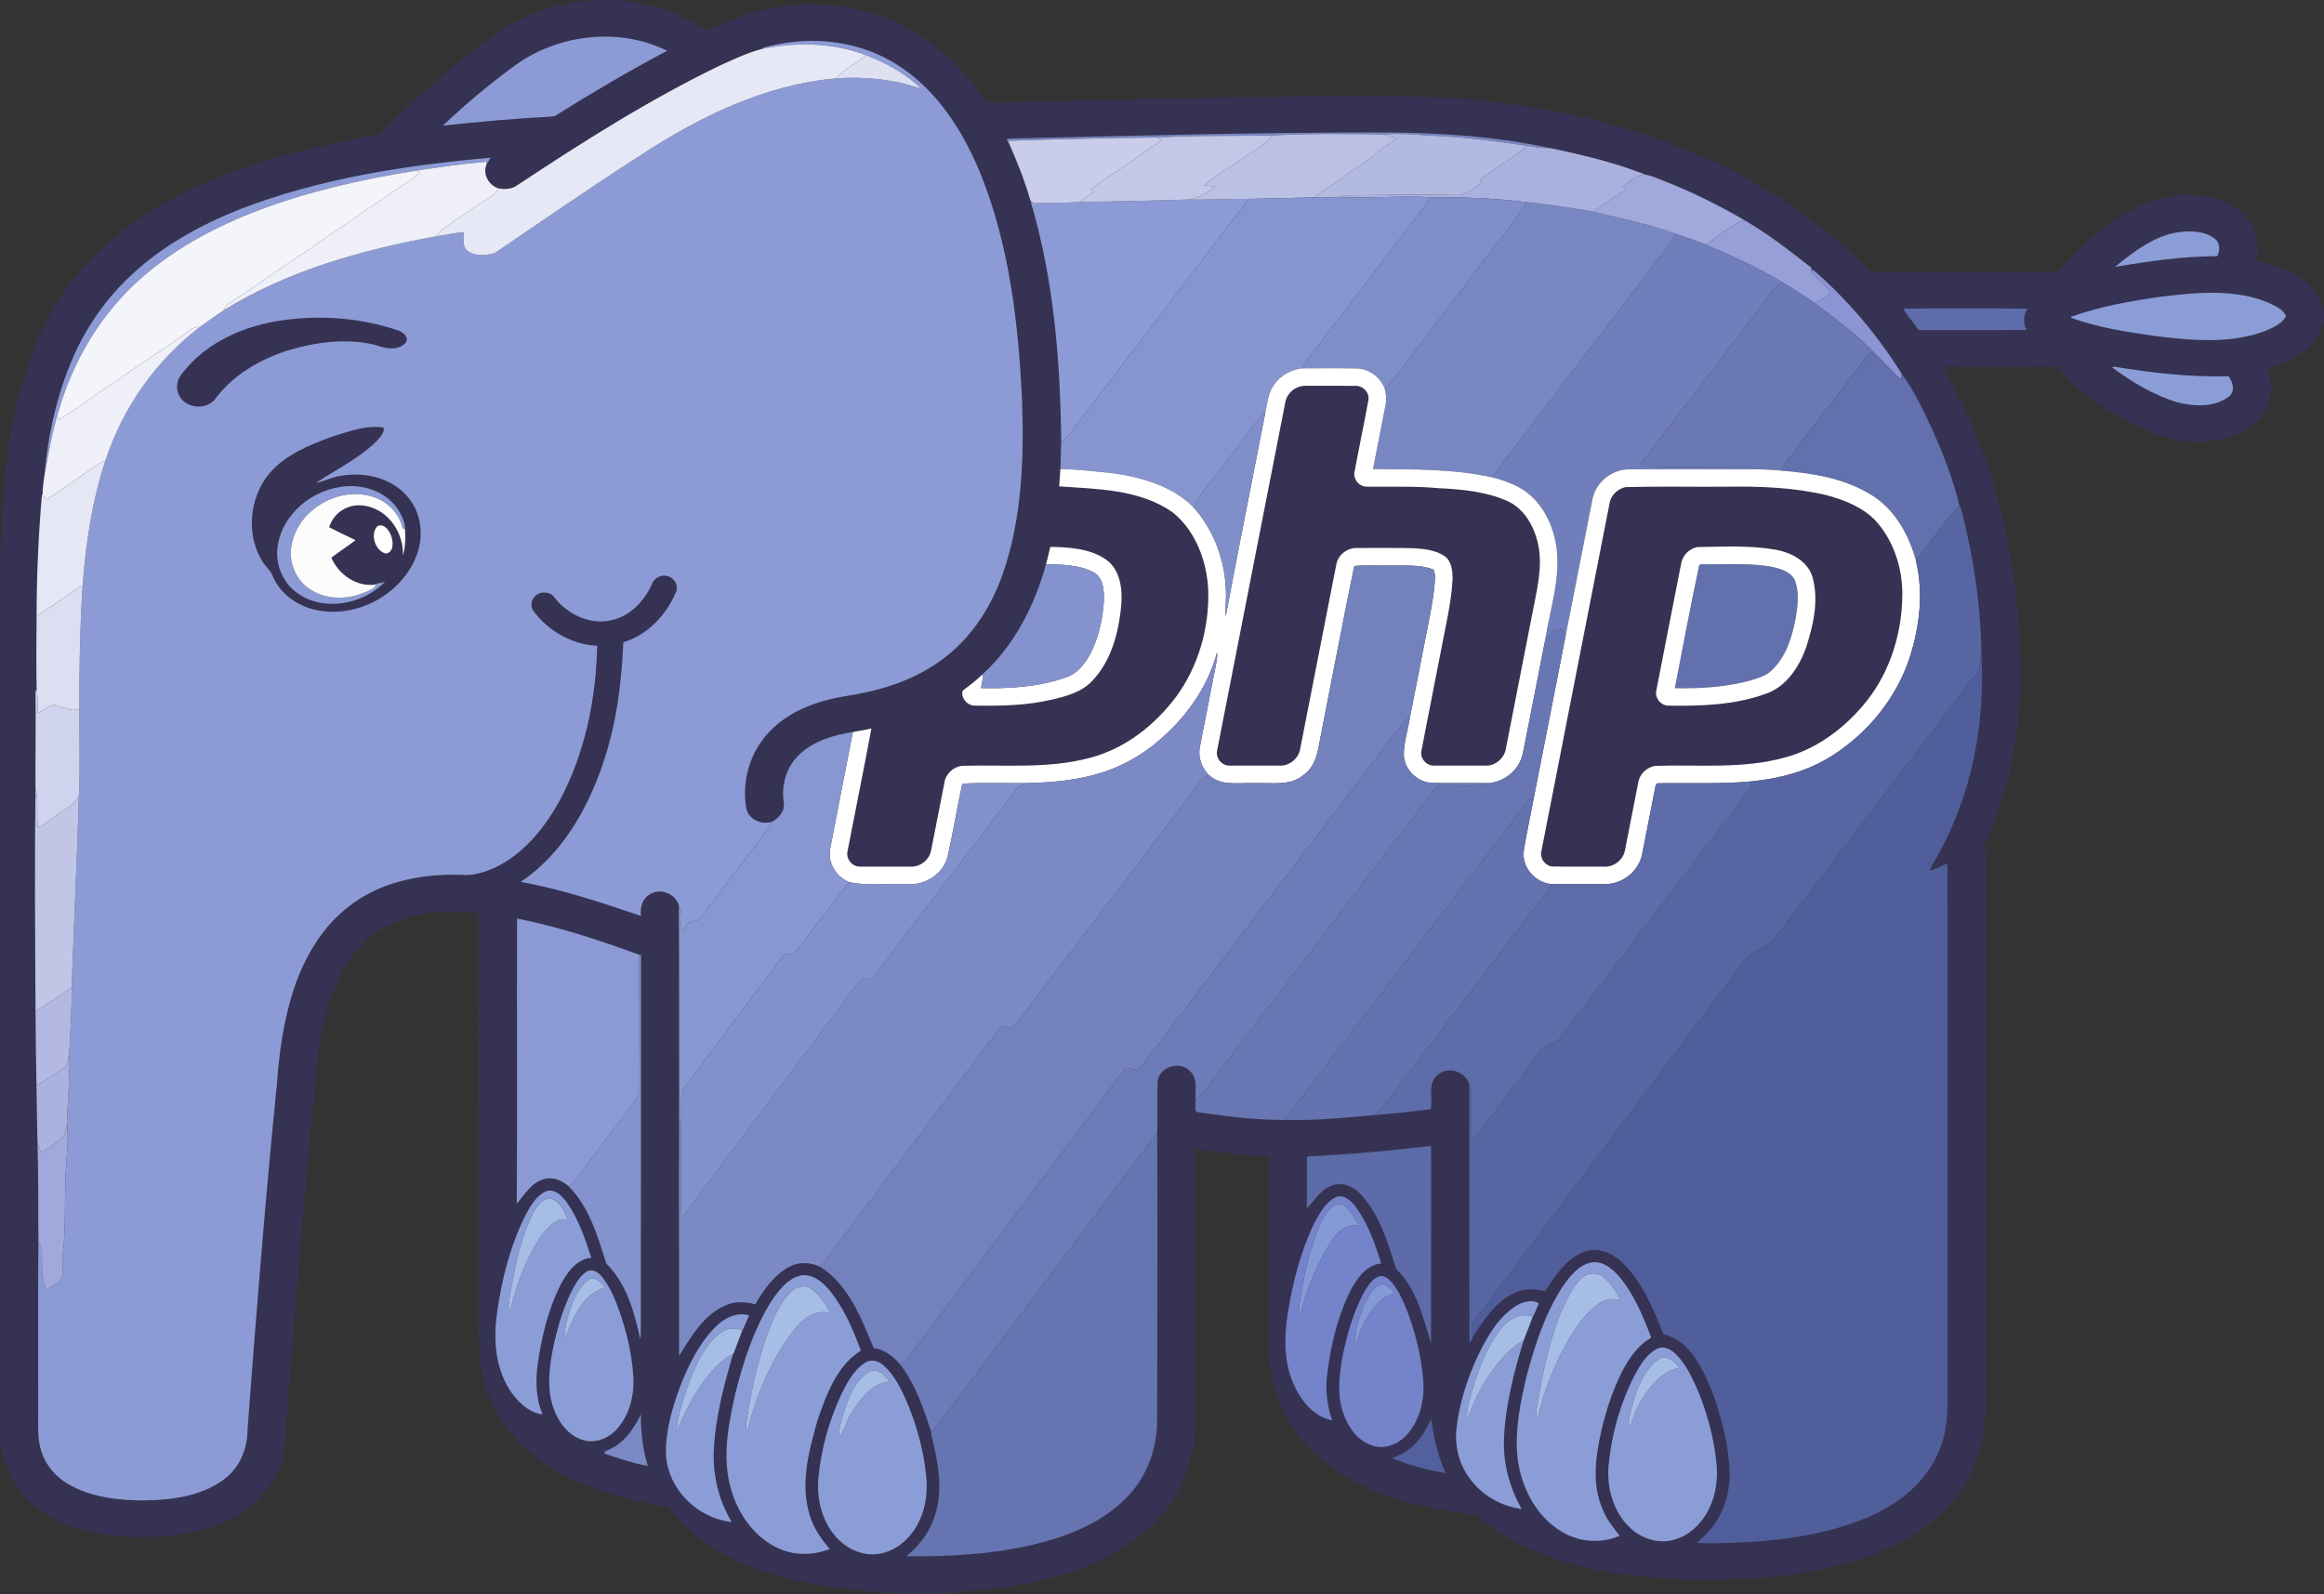<?xml version="1.0" encoding="UTF-8" ?>
<!DOCTYPE svg PUBLIC "-//W3C//DTD SVG 1.1//EN" "http://www.w3.org/Graphics/SVG/1.1/DTD/svg11.dtd">
<svg width="1000pt" height="686pt" viewBox="0 0 1000 686" version="1.1" xmlns="http://www.w3.org/2000/svg">
<rect x="0" y="0" width="1000" height="686" fill="#333333" stroke="none"/>
<g id="#363254ff">
<path fill="#363254" opacity="1.00" d=" M 256.34 0.00 L 263.62 0.00 C 277.97 0.72 291.99 5.36 304.15 12.98 L 304.83 13.07 C 311.13 10.23 317.46 7.41 324.08 5.39 C 342.28 0.29 362.13 0.58 379.91 7.21 C 398.33 13.99 413.59 27.66 424.30 43.91 L 424.91 44.24 C 481.26 42.89 537.61 41.38 593.98 41.30 C 640.42 41.20 687.50 47.99 730.38 66.46 C 758.20 78.29 783.76 95.46 804.97 117.01 C 831.91 117.01 858.85 117.11 885.79 116.96 C 892.41 108.20 900.98 101.13 909.98 94.93 C 918.57 89.01 928.45 84.51 939.01 83.97 C 948.39 83.36 958.61 85.62 965.46 92.44 C 970.57 97.46 972.48 105.16 970.77 112.07 C 978.92 113.98 987.27 116.72 993.55 122.51 C 996.96 125.57 999.34 129.76 1000.00 134.33 L 1000.00 137.60 C 998.23 149.57 986.08 155.59 975.70 158.82 C 978.63 165.87 977.44 174.50 972.19 180.15 C 964.91 188.10 953.44 190.64 943.04 190.02 C 931.34 189.41 920.58 184.18 910.59 178.46 C 901.33 172.97 892.08 166.75 885.80 157.83 C 869.13 157.70 852.46 157.79 835.79 157.78 C 858.69 196.68 868.93 242.09 869.27 286.99 C 869.74 313.42 864.94 340.13 853.70 364.15 C 854.10 365.73 854.60 367.31 854.46 368.97 C 854.45 441.98 854.46 515.00 854.45 588.01 C 854.33 600.80 855.39 613.97 851.15 626.28 C 846.61 640.66 836.18 652.65 823.47 660.49 C 809.94 668.90 794.44 673.60 778.84 676.37 C 761.73 679.41 744.29 680.17 726.94 679.78 C 709.30 679.29 691.59 677.35 674.58 672.51 C 660.46 668.42 646.68 662.12 635.74 652.12 C 618.98 649.97 602.08 646.67 586.68 639.40 C 573.03 633.05 560.54 623.12 553.41 609.65 C 548.34 600.28 546.06 589.59 545.97 578.99 C 545.85 551.84 546.09 524.68 545.85 497.54 C 535.33 497.15 524.87 495.93 514.47 494.36 C 514.37 533.25 514.50 572.14 514.41 611.02 C 514.37 625.53 509.81 640.24 500.40 651.43 C 488.49 665.85 470.81 674.08 453.07 678.83 C 436.31 683.57 418.84 684.48 401.59 686.00 L 388.47 686.00 C 370.91 684.45 353.12 683.50 336.08 678.55 C 317.53 673.49 299.14 664.31 287.48 648.52 C 268.85 645.53 249.98 640.58 234.23 629.78 C 221.93 621.51 212.29 609.04 208.51 594.60 C 205.32 583.68 206.16 572.22 206.05 561.00 C 206.04 504.96 206.07 448.93 206.04 392.89 C 191.35 391.25 175.28 392.27 162.64 400.71 C 151.49 408.18 144.96 420.66 141.20 433.21 C 137.82 444.53 136.31 456.30 135.50 468.06 C 130.55 516.97 126.69 565.98 122.96 615.00 C 122.90 622.25 121.52 629.60 118.04 636.03 C 113.66 644.35 106.10 650.62 97.65 654.53 C 85.64 660.07 72.20 661.67 59.10 661.44 C 43.18 661.10 26.26 657.84 13.84 647.21 C 5.42 640.16 0.77 629.45 0.00 618.62 L 0.00 251.44 C 0.63 228.88 1.08 206.18 5.13 183.91 C 8.03 167.57 12.85 151.42 20.82 136.81 C 27.96 123.60 37.73 111.85 49.28 102.26 C 62.43 91.30 77.65 83.04 93.48 76.63 C 115.75 67.58 139.30 62.17 162.90 57.96 C 178.40 43.03 194.19 28.27 211.70 15.68 C 224.54 6.08 240.44 1.09 256.34 0.00 M 220.15 29.23 C 209.79 36.87 199.88 45.18 190.59 54.07 C 205.68 52.40 220.81 51.07 235.98 50.25 C 237.12 50.13 238.40 50.25 239.38 49.53 C 254.97 39.78 270.83 30.45 287.07 21.84 C 265.76 11.33 238.84 14.85 220.15 29.23 M 331.50 19.72 C 330.22 20.15 328.69 20.14 327.66 21.11 C 321.53 22.71 315.78 25.52 310.00 28.09 C 279.48 42.79 250.80 61.04 222.59 79.70 C 220.30 81.44 217.13 81.59 214.39 81.05 C 210.30 79.69 207.54 74.90 209.35 70.78 C 209.98 69.85 210.50 68.86 211.03 67.87 C 174.42 71.13 137.53 76.75 103.09 90.11 C 86.37 96.77 70.26 105.60 57.00 117.92 C 46.13 127.85 37.47 140.14 31.53 153.60 C 24.56 169.60 20.66 186.88 19.17 204.22 C 18.77 207.14 18.28 210.10 18.31 213.04 L 18.06 212.73 C 16.54 230.14 15.77 247.63 15.74 265.12 C 15.66 275.77 15.55 286.45 15.77 297.10 L 15.28 297.14 C 15.45 311.30 15.20 325.46 15.27 339.62 C 14.86 371.50 15.12 403.38 15.29 435.26 C 15.35 445.90 15.48 456.55 15.69 467.19 C 15.78 475.38 15.96 483.56 16.14 491.75 C 16.54 506.01 16.43 520.28 16.52 534.54 C 16.28 558.68 16.49 582.84 16.42 606.98 C 16.54 613.01 15.86 619.24 17.93 625.03 C 19.85 630.82 24.12 635.65 29.36 638.71 C 39.46 644.58 51.50 645.78 62.97 645.72 C 74.61 645.45 87.03 643.77 96.56 636.54 C 103.20 631.55 106.61 623.22 106.53 615.04 C 110.25 565.31 114.22 515.59 119.21 465.97 C 120.03 454.18 121.65 442.40 124.81 430.99 C 129.31 414.70 137.78 398.74 151.84 388.80 C 165.37 378.99 182.58 375.91 198.99 376.51 C 203.44 376.88 207.81 375.56 211.88 373.89 C 224.76 368.21 234.04 356.78 240.72 344.73 C 251.71 324.31 256.46 300.98 256.97 277.93 C 246.08 277.38 235.74 271.50 229.38 262.71 C 228.10 260.71 228.65 257.92 230.41 256.40 C 232.74 254.21 236.84 254.61 238.67 257.25 C 244.31 264.44 253.86 269.08 263.04 266.93 C 271.11 265.21 277.30 258.67 280.56 251.33 C 281.66 248.20 285.78 246.73 288.60 248.52 C 290.82 249.74 291.95 252.72 290.78 255.04 C 286.59 264.79 278.56 273.31 268.20 276.39 C 267.46 294.16 265.17 312.10 259.31 329.00 C 252.64 348.64 241.59 367.75 224.07 379.54 C 241.74 382.70 258.80 388.45 275.77 394.18 C 275.48 390.86 276.14 387.11 279.17 385.20 C 283.63 381.83 290.56 384.37 292.11 389.65 C 292.29 420.85 292.19 452.05 292.23 483.26 C 292.01 516.68 292.30 550.11 292.17 583.54 C 297.39 575.33 302.62 565.99 311.98 561.87 C 316.05 559.86 320.73 560.27 324.97 561.30 C 328.75 554.93 333.22 548.40 340.02 544.99 C 344.08 542.90 348.93 543.28 352.98 545.22 C 365.23 553.06 370.63 567.40 375.97 580.23 C 380.66 580.75 384.46 583.82 387.39 587.33 C 394.10 595.90 397.39 606.47 400.83 616.58 L 400.59 616.90 C 403.40 628.33 406.12 640.65 402.30 652.19 C 400.19 659.21 395.58 665.16 389.96 669.76 C 407.69 669.95 425.57 669.04 442.91 665.15 C 457.88 661.79 473.03 656.12 484.13 645.15 C 493.23 636.32 498.00 623.60 497.91 611.00 C 497.91 569.89 498.17 528.79 497.93 487.69 C 498.14 480.07 497.77 472.41 498.20 464.81 C 499.44 458.82 507.85 456.57 512.03 460.96 C 515.61 464.13 514.08 469.22 514.50 473.38 C 514.30 474.95 514.39 476.56 514.41 478.16 C 515.77 479.03 517.51 478.79 519.05 479.16 C 530.24 480.80 541.53 482.02 552.85 481.97 C 565.54 482.37 578.23 481.04 590.87 479.95 C 599.15 479.42 607.37 478.24 615.62 477.42 C 616.63 472.55 614.09 466.22 618.65 462.61 C 623.03 458.66 630.51 461.09 632.20 466.63 C 632.17 503.76 632.25 540.89 632.30 578.02 C 632.81 577.33 633.27 576.60 633.67 575.85 L 633.63 575.36 C 638.42 568.43 643.06 560.75 650.87 556.83 C 655.15 554.41 660.24 554.55 664.87 555.72 C 669.21 549.02 673.90 541.58 681.77 538.70 C 687.44 536.63 693.65 539.13 697.79 543.14 C 706.61 551.55 711.38 563.09 715.75 574.22 C 722.58 575.72 727.71 581.09 731.04 587.05 C 736.83 596.99 740.18 608.14 742.54 619.34 C 743.98 627.41 745.24 635.85 743.08 643.92 C 741.22 651.82 736.59 658.97 730.11 663.85 C 734.69 664.53 739.34 664.01 743.95 664.04 C 764.30 663.34 785.05 660.97 803.92 652.89 C 817.17 647.30 829.43 637.45 834.63 623.68 C 838.93 613.34 837.93 601.95 838.03 591.02 C 837.99 517.91 838.13 444.80 837.96 371.69 C 835.33 372.47 833.05 374.25 830.32 374.58 C 831.10 372.43 832.48 370.59 833.56 368.59 C 848.39 342.37 854.30 311.58 852.58 281.67 C 852.38 261.42 849.47 241.20 844.51 221.57 C 844.06 220.20 843.98 218.66 843.09 217.49 C 840.46 206.23 836.08 195.24 831.39 184.62 C 827.43 176.47 823.65 168.05 818.23 160.77 C 807.89 144.21 795.16 129.14 780.43 116.33 L 779.37 116.21 L 779.50 115.28 C 770.25 108.03 760.94 100.75 750.74 94.82 C 740.09 88.62 729.03 83.07 717.59 78.49 C 714.31 77.39 711.22 75.57 707.76 75.14 C 707.30 74.94 706.37 74.53 705.90 74.33 C 693.12 69.55 679.81 66.37 666.51 63.64 C 643.39 58.64 619.63 57.12 596.02 57.00 C 541.78 56.95 487.56 58.37 433.34 59.67 C 433.33 59.90 433.32 60.37 433.32 60.60 L 433.67 60.59 C 437.42 68.93 440.85 77.44 443.36 86.25 C 453.42 119.93 456.29 155.33 456.62 190.34 C 456.49 194.18 456.37 198.02 456.27 201.87 C 456.05 204.34 456.00 206.83 455.74 209.31 C 472.30 210.51 490.41 210.53 504.58 220.48 C 514.49 228.45 519.30 241.48 519.90 253.92 C 520.37 270.20 515.70 286.80 505.99 299.97 C 496.79 312.20 484.02 322.23 469.04 326.13 C 451.12 330.96 432.40 329.06 414.08 329.57 C 410.30 329.92 406.94 333.01 406.38 336.79 C 404.45 346.55 402.57 356.31 400.63 366.07 C 399.88 369.99 396.02 373.09 392.03 372.97 C 384.65 372.95 377.28 372.99 369.91 372.95 C 366.49 372.96 363.80 369.38 364.74 366.09 C 368.10 348.54 371.72 331.04 374.96 313.48 C 372.33 314.15 369.65 314.52 366.99 315.03 C 358.68 316.28 350.10 318.87 343.88 324.78 C 338.43 329.89 336.15 337.77 337.21 345.07 C 337.96 348.79 335.30 352.01 332.22 353.64 C 327.80 355.10 322.20 352.75 321.14 348.00 C 319.04 336.26 322.72 323.58 331.03 314.97 C 339.46 306.02 351.56 301.59 363.46 299.67 C 377.22 297.55 391.03 293.63 402.67 285.75 C 416.55 276.65 426.23 262.27 431.58 246.74 C 439.74 223.11 440.61 197.72 439.81 172.96 C 438.30 139.75 434.47 106.04 421.99 74.96 C 414.46 56.54 403.21 38.64 386.03 27.85 C 370.04 17.61 349.79 15.35 331.50 19.72 M 910.02 114.88 C 924.57 112.40 939.25 110.30 954.04 110.24 C 955.35 107.91 955.35 104.65 953.16 102.85 C 949.00 99.48 943.23 99.28 938.14 99.82 C 927.25 101.17 918.29 108.19 910.02 114.88 M 930.44 127.61 C 917.14 129.46 903.81 131.82 891.13 136.33 L 891.31 136.78 C 903.05 141.13 915.54 142.91 927.88 144.69 C 943.39 146.54 959.73 148.08 974.68 142.45 C 978.00 140.98 981.89 139.48 983.65 136.05 C 982.34 132.92 978.80 131.58 975.94 130.20 C 961.53 124.29 945.52 125.79 930.44 127.61 M 818.94 132.85 C 820.76 136.01 823.31 138.71 825.35 141.74 C 826.80 142.39 828.48 141.94 830.05 142.08 C 844.03 142.01 858.02 142.17 872.00 142.00 C 870.47 138.97 870.71 135.76 872.33 132.81 C 854.53 132.72 836.72 132.60 818.94 132.85 M 908.75 158.07 C 917.31 164.43 926.66 170.04 936.91 173.15 C 944.04 174.94 952.53 175.40 958.78 170.89 C 961.95 168.74 961.00 164.43 958.85 161.92 C 942.41 162.34 925.94 160.51 909.73 157.80 L 908.75 158.07 M 451.94 235.36 C 451.36 237.87 450.76 240.36 450.09 242.84 C 445.20 260.59 436.47 277.77 422.70 290.25 C 420.10 292.88 417.09 295.03 414.19 297.30 C 413.47 300.27 415.88 303.32 418.84 303.65 C 430.28 303.87 441.86 303.68 453.05 300.99 C 459.12 299.58 465.56 297.77 469.95 293.04 C 478.18 284.51 481.26 272.42 482.44 260.95 C 483.09 253.86 482.21 245.35 475.98 240.85 C 469.02 236.03 460.13 235.49 451.94 235.36 M 222.49 395.31 C 222.34 436.21 222.64 477.11 222.36 518.01 C 225.73 514.20 228.48 509.17 233.71 507.57 C 237.70 506.20 241.87 508.01 244.85 510.66 C 253.60 519.70 257.24 532.14 260.89 543.84 C 269.59 552.30 272.89 564.64 275.48 576.13 C 275.79 574.77 275.71 573.37 275.75 572.01 C 275.74 518.34 275.88 464.66 275.81 410.99 L 274.94 410.86 C 257.82 404.57 240.41 398.85 222.49 395.31 M 562.89 497.67 L 562.33 498.22 C 562.26 505.47 562.42 512.72 562.26 519.98 C 565.61 517.13 567.65 512.55 572.00 510.75 C 576.71 508.10 582.43 510.46 585.75 514.23 C 593.80 523.11 597.24 534.95 600.77 546.12 C 609.59 554.57 612.26 566.97 615.78 578.14 C 615.68 549.80 615.90 521.45 615.79 493.12 C 598.22 495.27 580.57 496.80 562.89 497.67 M 226.04 523.10 C 219.55 536.21 215.86 550.59 213.88 565.04 C 212.29 576.16 213.07 588.17 219.15 597.90 C 222.40 602.98 227.27 607.95 233.49 608.71 C 230.44 601.61 230.38 593.64 231.52 586.11 C 233.19 574.71 235.99 563.33 241.18 552.98 C 243.98 547.74 247.95 541.91 254.42 541.29 C 251.78 532.97 248.89 524.52 243.80 517.34 C 241.81 514.66 238.70 511.40 235.01 512.66 C 230.62 514.57 228.25 519.11 226.04 523.10 M 574.36 515.39 C 570.16 517.81 567.75 522.28 565.53 526.41 C 559.64 538.50 556.30 551.68 554.17 564.90 C 552.52 575.27 552.31 586.33 556.79 596.06 C 559.88 603.00 565.44 609.77 573.24 611.29 C 570.95 604.78 570.20 597.79 571.15 590.95 C 572.66 578.91 575.51 566.89 580.84 555.94 C 583.66 550.55 587.66 544.40 594.33 543.77 C 591.69 535.32 588.72 526.75 583.48 519.52 C 581.46 516.80 577.99 513.50 574.36 515.39 M 672.13 554.07 C 664.75 565.63 660.44 578.84 656.94 592.01 C 654.25 603.41 651.78 615.17 652.93 626.94 C 654.34 639.67 660.74 652.52 672.01 659.20 C 679.43 663.72 688.98 664.43 696.95 660.95 C 694.22 657.36 691.12 653.79 689.55 649.42 C 684.91 638.82 686.56 626.90 689.02 615.98 C 691.00 607.28 693.77 598.73 697.74 590.74 C 700.71 585.00 704.41 579.22 710.17 575.94 L 710.39 575.28 C 706.84 566.15 703.06 556.87 696.67 549.31 C 693.71 545.94 689.62 542.56 684.83 543.28 C 679.08 544.47 675.25 549.48 672.13 554.07 M 252.33 547.33 C 249.26 549.31 247.56 552.70 245.88 555.82 C 241.86 564.14 239.32 573.11 237.60 582.17 C 236.19 589.96 235.39 598.22 238.09 605.83 C 240.18 611.96 244.54 617.95 251.02 619.80 C 256.42 621.40 262.18 618.80 265.73 614.71 C 271.10 608.57 273.04 600.06 272.51 592.07 C 271.87 582.59 269.63 573.27 266.55 564.31 C 264.59 559.00 262.47 553.59 258.80 549.21 C 257.30 547.38 254.58 545.75 252.33 547.33 M 331.91 559.97 C 324.33 572.09 319.89 585.88 316.42 599.67 C 313.56 612.49 310.82 625.99 314.05 639.01 C 316.74 650.14 323.61 660.79 334.09 665.96 C 341.18 669.53 349.69 669.56 357.00 666.63 C 353.49 662.42 350.20 657.88 348.58 652.56 C 344.16 639.22 347.91 625.01 351.56 611.95 C 355.39 600.62 359.80 587.96 370.44 581.27 C 367.10 572.30 363.33 563.28 357.31 555.74 C 354.31 552.08 350.13 548.28 345.03 548.85 C 339.04 549.95 335.13 555.24 331.91 559.97 M 593.31 549.32 C 590.07 550.57 588.30 553.83 586.65 556.67 C 582.27 564.93 579.69 574.02 577.81 583.14 C 576.26 591.31 575.16 599.99 577.94 608.03 C 579.99 614.23 584.32 620.32 590.85 622.24 C 595.89 623.77 601.40 621.64 604.92 617.92 C 610.95 611.68 613.05 602.54 612.41 594.09 C 611.62 583.90 609.13 573.88 605.56 564.33 C 603.83 560.00 601.95 555.62 598.97 551.99 C 597.60 550.39 595.58 548.62 593.31 549.32 M 652.07 562.15 C 644.36 567.21 639.76 575.61 635.83 583.69 C 631.26 593.62 627.82 604.19 626.69 615.09 C 625.88 622.82 628.08 630.86 632.93 636.97 C 638.15 643.87 646.28 648.28 654.81 649.46 C 649.52 640.26 646.70 629.64 647.16 619.01 C 647.79 604.69 651.39 590.69 655.55 577.05 C 656.93 573.60 658.24 570.10 659.54 566.62 L 659.64 566.63 C 660.45 564.71 661.42 562.86 662.13 560.91 C 659.25 558.94 654.90 560.42 652.07 562.15 M 307.97 570.95 C 300.65 578.23 296.14 587.78 292.43 597.28 C 289.14 606.46 286.28 616.08 286.57 625.93 C 287.27 640.85 300.19 653.56 314.88 655.02 C 309.41 646.06 306.80 635.48 307.12 625.02 C 307.63 610.57 311.44 596.49 315.41 582.71 L 315.65 582.53 C 316.87 579.18 318.16 575.86 319.43 572.54 L 319.52 572.56 C 320.40 570.37 321.46 568.27 322.36 566.09 C 317.05 564.50 311.64 567.21 307.97 570.95 M 713.25 580.36 C 708.38 582.66 705.68 587.69 703.17 592.19 C 697.25 603.96 693.54 616.86 692.23 629.96 C 691.20 639.62 693.86 650.06 700.91 657.01 C 705.54 661.70 712.48 664.35 719.04 662.95 C 726.37 661.53 732.24 655.87 735.41 649.30 C 738.53 642.99 739.31 635.76 738.50 628.82 C 737.31 617.87 734.30 607.13 729.96 597.02 C 727.68 591.97 725.14 586.88 721.22 582.88 C 719.20 580.85 716.14 579.04 713.25 580.36 M 372.34 586.41 C 367.14 589.63 364.38 595.40 361.72 600.67 C 356.67 611.80 353.28 623.75 352.17 635.93 C 351.32 644.69 353.46 653.98 359.19 660.82 C 363.47 666.02 370.20 669.53 377.05 668.85 C 384.03 668.23 390.17 663.64 393.79 657.79 C 398.07 651.05 399.41 642.78 398.51 634.93 C 397.32 623.43 394.13 612.17 389.48 601.60 C 387.08 596.61 384.54 591.42 380.30 587.71 C 378.20 585.76 374.91 584.74 372.34 586.41 M 260.31 624.51 C 260.25 624.78 260.14 625.32 260.09 625.59 C 266.20 627.70 272.39 629.72 278.76 630.92 C 276.57 623.72 275.72 616.19 275.80 608.70 C 272.50 615.39 267.78 622.12 260.31 624.51 M 609.60 620.64 C 606.82 623.96 602.94 625.99 598.99 627.57 C 606.42 630.52 614.18 632.72 622.06 634.01 C 618.71 626.63 616.94 618.72 615.84 610.73 C 613.90 614.11 612.38 617.81 609.60 620.64 Z" />
<path fill="#363254" opacity="1.00" d=" M 122.47 137.69 C 138.65 135.57 155.40 136.88 170.91 142.08 C 173.16 142.68 176.39 145.11 174.43 147.65 C 171.10 151.12 165.67 149.98 161.66 148.48 C 149.19 145.43 136.00 147.16 123.85 150.82 C 111.80 154.64 100.27 161.36 92.63 171.65 C 88.73 176.74 79.68 175.85 77.00 169.95 C 75.24 166.62 76.44 162.57 78.96 159.99 C 89.45 146.73 106.07 139.87 122.47 137.69 Z" />
<path fill="#363254" opacity="1.00" d=" M 558.45 166.65 C 559.88 166.04 561.47 166.00 563.01 166.03 C 569.71 166.05 576.40 166.00 583.10 166.05 C 586.30 165.87 589.27 168.74 588.85 172.01 C 586.96 182.36 584.78 192.67 582.85 203.01 C 582.15 206.20 584.83 209.46 588.08 209.45 C 598.39 209.59 608.74 209.12 619.03 210.11 C 628.98 210.56 639.19 211.49 648.41 215.53 C 655.74 218.72 660.06 226.35 661.76 233.86 C 664.07 244.11 661.14 254.44 659.26 264.50 C 655.51 283.69 651.74 302.88 647.99 322.07 C 647.41 326.34 643.27 329.80 638.95 329.50 C 631.64 329.48 624.34 329.52 617.03 329.48 C 613.76 329.60 610.94 326.33 611.63 323.11 C 614.31 309.04 617.13 294.99 619.86 280.93 C 621.81 270.34 624.49 259.83 625.06 249.05 C 624.98 245.62 624.65 241.47 621.57 239.32 C 617.60 236.64 612.64 236.22 608.00 235.92 C 600.01 235.74 592.02 235.87 584.03 235.83 C 579.83 235.62 575.70 238.76 575.00 242.94 C 569.79 269.47 564.62 296.01 559.41 322.54 C 558.69 326.40 554.97 329.51 551.04 329.49 C 543.73 329.50 536.41 329.51 529.10 329.49 C 525.82 329.60 523.02 326.32 523.70 323.10 C 533.37 273.43 543.17 223.79 552.87 174.13 C 553.19 170.86 555.34 167.80 558.45 166.65 Z" />
<path fill="#363254" opacity="1.00" d=" M 142.99 187.88 C 150.08 185.76 157.52 182.79 165.01 184.01 C 165.65 186.33 163.29 188.28 161.95 189.96 C 154.35 197.41 144.60 202.02 135.87 207.90 C 139.77 207.03 143.45 205.04 147.53 204.68 C 157.46 203.07 168.63 205.84 175.33 213.70 C 181.16 220.35 182.43 230.17 179.48 238.38 C 173.43 255.54 153.68 266.36 135.95 262.50 C 128.16 260.82 120.84 255.80 117.54 248.39 C 116.66 245.55 114.07 243.80 112.69 241.23 C 105.76 229.76 107.39 214.12 115.81 203.85 C 122.77 195.65 133.15 191.51 142.99 187.88 M 119.68 233.84 C 118.02 241.77 121.20 250.53 127.88 255.21 C 139.32 263.49 156.58 260.12 165.74 250.24 C 164.50 250.77 163.17 250.99 161.85 251.24 L 161.73 251.53 C 153.64 252.86 145.66 247.29 142.58 239.99 C 146.00 237.42 149.58 235.07 152.98 232.47 C 149.16 230.68 145.39 228.81 141.63 226.91 C 142.80 223.16 145.64 219.90 149.33 218.47 C 153.76 216.60 158.94 217.45 163.01 219.82 C 169.74 223.65 173.70 231.58 173.36 239.18 C 174.43 235.54 174.52 231.68 174.29 227.92 C 174.33 224.48 172.64 221.21 170.71 218.44 C 165.20 210.91 155.03 208.00 146.10 209.63 C 133.63 211.57 122.13 221.20 119.68 233.84 M 162.36 226.45 C 159.12 229.95 161.43 237.06 166.02 238.25 C 169.57 237.76 169.28 233.08 168.29 230.56 C 167.49 228.26 165.11 224.99 162.36 226.45 Z" />
<path fill="#363254" opacity="1.00" d=" M 699.44 209.64 C 713.93 209.24 728.45 209.58 742.95 209.47 C 757.36 209.23 771.92 209.78 786.00 213.10 C 793.64 215.20 801.43 218.25 807.04 224.07 C 814.84 232.70 818.65 244.45 818.56 256.00 C 818.44 272.23 813.47 288.64 803.38 301.49 C 794.34 312.88 782.17 322.25 767.96 326.02 C 749.86 331.03 730.92 329.01 712.40 329.59 C 708.66 330.05 705.39 333.16 704.89 336.92 C 703.00 346.60 701.11 356.29 699.21 365.97 C 698.46 370.13 694.25 373.32 690.04 372.97 C 682.67 372.92 675.30 373.04 667.93 372.91 C 664.66 372.59 662.34 369.02 663.33 365.89 C 673.08 316.06 682.85 266.23 692.62 216.40 C 693.25 213.03 696.13 210.34 699.44 209.64 M 730.37 235.42 C 726.80 236.12 723.82 239.16 723.34 242.79 C 719.80 260.89 716.22 278.98 712.72 297.09 C 711.93 300.29 714.57 303.62 717.83 303.68 C 731.84 303.92 746.20 303.44 759.52 298.68 C 768.42 295.80 773.98 287.31 777.06 278.94 C 780.18 269.37 782.64 258.87 780.05 248.91 C 778.23 241.61 770.83 237.77 763.96 236.56 C 752.88 234.61 741.54 235.30 730.37 235.42 Z" />
</g>
<g id="#8c9bd6ff">
<path fill="#8c9bd6" opacity="1.00" d=" M 220.15 29.23 C 238.84 14.85 265.76 11.33 287.07 21.84 C 270.83 30.45 254.97 39.78 239.38 49.53 C 238.40 50.25 237.12 50.13 235.98 50.25 C 220.81 51.07 205.68 52.40 190.59 54.07 C 199.88 45.18 209.79 36.87 220.15 29.23 Z" />
<path fill="#8c9bd6" opacity="1.00" d=" M 331.50 19.72 C 349.79 15.35 370.04 17.61 386.03 27.85 C 403.21 38.64 414.46 56.54 421.99 74.96 C 434.47 106.04 438.30 139.75 439.81 172.96 C 440.61 197.72 439.74 223.11 431.58 246.74 C 426.23 262.27 416.55 276.65 402.67 285.75 C 391.03 293.63 377.22 297.55 363.46 299.67 C 351.56 301.59 339.46 306.02 331.03 314.97 C 322.72 323.58 319.04 336.26 321.14 348.00 C 322.20 352.75 327.80 355.10 332.22 353.64 C 328.77 359.81 323.91 365.06 319.89 370.86 C 313.43 378.80 307.58 387.21 301.23 395.23 C 300.23 396.72 298.26 396.17 296.80 396.74 C 295.56 398.08 294.51 399.58 293.28 400.93 C 292.72 397.19 294.00 393.11 292.11 389.65 C 290.56 384.37 283.63 381.83 279.17 385.20 C 276.14 387.11 275.48 390.86 275.77 394.18 C 258.80 388.45 241.74 382.70 224.07 379.54 C 241.59 367.75 252.64 348.64 259.31 329.00 C 265.17 312.10 267.46 294.16 268.20 276.39 C 278.56 273.31 286.59 264.79 290.78 255.04 C 291.95 252.72 290.82 249.74 288.60 248.52 C 285.78 246.73 281.66 248.20 280.56 251.33 C 277.30 258.67 271.11 265.21 263.04 266.93 C 253.86 269.08 244.31 264.44 238.67 257.25 C 236.84 254.61 232.74 254.21 230.41 256.40 C 228.65 257.92 228.10 260.71 229.38 262.71 C 235.74 271.50 246.08 277.38 256.97 277.93 C 256.46 300.98 251.71 324.31 240.72 344.73 C 234.04 356.78 224.76 368.21 211.88 373.89 C 207.81 375.56 203.44 376.88 198.99 376.51 C 182.58 375.91 165.37 378.99 151.84 388.80 C 137.78 398.74 129.31 414.70 124.81 430.99 C 121.65 442.40 120.03 454.18 119.21 465.97 C 114.22 515.59 110.25 565.31 106.53 615.04 C 106.61 623.22 103.20 631.55 96.56 636.54 C 87.03 643.77 74.61 645.45 62.97 645.72 C 51.50 645.78 39.46 644.58 29.36 638.71 C 24.12 635.65 19.85 630.82 17.93 625.03 C 15.86 619.24 16.54 613.01 16.42 606.98 C 16.49 582.84 16.28 558.68 16.52 534.54 C 17.58 535.79 18.12 537.33 18.02 538.98 C 18.13 544.37 17.75 550.00 19.84 555.10 C 22.18 553.77 24.49 552.33 26.50 550.52 C 27.41 547.09 26.61 543.46 27.03 539.96 C 28.18 530.34 27.77 520.64 28.12 510.98 C 27.94 501.87 29.79 492.79 28.83 483.69 C 29.06 473.70 30.13 463.73 29.79 453.74 C 30.28 444.14 30.90 434.53 30.84 424.91 C 31.79 397.22 33.18 369.51 33.98 341.81 C 34.55 329.57 34.11 317.32 34.18 305.07 C 34.07 287.32 34.42 269.56 35.58 251.84 C 36.91 233.61 39.66 215.39 45.44 198.00 C 52.91 175.21 67.34 154.84 86.48 140.36 C 89.66 138.01 92.91 135.75 96.22 133.57 C 123.98 116.34 155.95 107.49 187.84 101.66 C 191.79 101.11 195.69 100.21 199.67 99.92 C 199.35 102.80 198.83 106.53 201.70 108.36 C 205.03 110.30 209.38 110.01 212.93 108.88 C 233.60 94.88 254.12 80.63 275.14 67.14 C 300.61 50.42 329.02 36.39 359.79 33.73 C 372.16 32.83 384.69 34.13 396.42 38.23 C 389.72 31.71 381.31 27.02 372.59 23.74 C 358.29 18.30 342.53 18.04 327.66 21.11 C 328.69 20.14 330.22 20.15 331.50 19.72 M 122.47 137.69 C 106.07 139.87 89.45 146.73 78.96 159.99 C 76.44 162.57 75.24 166.62 77.00 169.95 C 79.68 175.85 88.73 176.74 92.63 171.65 C 100.27 161.36 111.80 154.64 123.85 150.82 C 136.00 147.16 149.19 145.43 161.66 148.48 C 165.67 149.98 171.10 151.12 174.43 147.65 C 176.39 145.11 173.16 142.68 170.91 142.08 C 155.40 136.88 138.65 135.57 122.47 137.69 M 142.99 187.88 C 133.15 191.51 122.77 195.65 115.81 203.85 C 107.39 214.12 105.76 229.76 112.69 241.23 C 114.07 243.80 116.66 245.55 117.54 248.39 C 120.84 255.80 128.16 260.82 135.95 262.50 C 153.68 266.36 173.43 255.54 179.48 238.38 C 182.43 230.17 181.16 220.35 175.33 213.70 C 168.63 205.84 157.46 203.07 147.53 204.68 C 143.45 205.04 139.77 207.03 135.87 207.90 C 144.60 202.02 154.35 197.41 161.95 189.96 C 163.29 188.28 165.65 186.33 165.01 184.01 C 157.52 182.79 150.08 185.76 142.99 187.88 Z" />
<path fill="#8c9bd6" opacity="1.00" d=" M 103.09 90.11 C 137.53 76.75 174.42 71.13 211.03 67.87 C 210.50 68.86 209.98 69.85 209.35 70.78 L 209.19 69.60 C 199.06 70.49 188.97 71.92 178.92 73.47 C 155.98 77.13 133.16 82.22 111.39 90.45 C 93.75 97.15 76.74 106.01 62.35 118.33 C 43.77 133.95 30.96 155.67 24.61 178.98 C 22.14 187.24 20.81 195.77 19.17 204.22 C 20.66 186.88 24.56 169.60 31.53 153.60 C 37.47 140.14 46.13 127.85 57.00 117.92 C 70.26 105.60 86.37 96.77 103.09 90.11 Z" />
<path fill="#8c9bd6" opacity="1.00" d=" M 443.36 86.25 C 443.74 86.54 444.50 87.13 444.88 87.43 C 451.46 87.49 458.05 87.28 464.62 86.96 C 480.33 86.65 496.05 86.40 511.75 85.86 C 520.22 86.15 528.68 85.46 537.15 85.60 C 534.76 89.05 532.32 92.46 529.66 95.70 C 523.46 103.20 518.16 111.41 511.90 118.87 C 495.03 141.27 477.93 163.52 460.93 185.82 C 459.78 187.59 458.28 189.07 456.62 190.34 C 456.29 155.33 453.42 119.93 443.36 86.25 Z" />
<path fill="#8c9bd6" opacity="1.00" d=" M 119.68 233.84 C 122.13 221.20 133.63 211.57 146.10 209.63 C 155.03 208.00 165.20 210.91 170.71 218.44 C 172.64 221.21 174.33 224.48 174.29 227.92 L 173.19 227.28 C 171.80 220.80 166.51 215.63 160.24 213.75 C 145.78 209.22 128.56 219.16 125.56 234.09 C 123.85 241.64 127.29 250.04 134.01 253.98 C 142.30 259.10 153.20 257.74 161.23 252.76 L 161.73 251.53 L 161.85 251.24 C 163.17 250.99 164.50 250.77 165.74 250.24 C 156.58 260.12 139.32 263.49 127.88 255.21 C 121.20 250.53 118.02 241.77 119.68 233.84 Z" />
</g>
<g id="#e7e8f6ff">
<path fill="#e7e8f6" opacity="1.00" d=" M 327.66 21.11 C 342.53 18.04 358.29 18.30 372.59 23.74 C 368.68 27.55 363.30 29.46 359.79 33.73 C 329.02 36.39 300.61 50.42 275.14 67.14 C 254.12 80.63 233.60 94.88 212.93 108.88 C 209.38 110.01 205.03 110.30 201.70 108.36 C 198.83 106.53 199.35 102.80 199.67 99.92 C 195.69 100.21 191.79 101.11 187.84 101.66 C 188.61 100.53 189.36 99.32 190.56 98.58 C 197.40 93.67 204.39 88.97 211.46 84.41 C 212.82 83.67 213.65 82.36 214.39 81.05 C 217.13 81.59 220.30 81.44 222.59 79.70 C 250.80 61.04 279.48 42.79 310.00 28.09 C 315.78 25.52 321.53 22.71 327.66 21.11 Z" />
</g>
<g id="#dfe1f3ff">
<path fill="#dfe1f3" opacity="1.00" d=" M 372.59 23.74 C 381.31 27.02 389.72 31.71 396.42 38.23 C 384.69 34.13 372.16 32.83 359.79 33.73 C 363.30 29.46 368.68 27.55 372.59 23.74 Z" />
</g>
<g id="#7887c2ff">
<path fill="#7887c2" opacity="1.00" d=" M 433.34 59.67 C 487.56 58.37 541.78 56.95 596.02 57.00 C 619.63 57.12 643.39 58.64 666.51 63.64 C 663.37 63.90 660.29 63.18 657.21 62.76 C 642.70 60.65 628.12 58.71 613.44 58.30 C 607.52 57.64 601.56 57.53 595.61 57.83 C 579.51 57.67 563.39 57.41 547.31 58.32 C 530.81 58.59 514.26 58.23 497.79 59.18 C 476.41 59.40 455.04 59.88 433.67 60.59 L 433.32 60.60 C 433.32 60.37 433.33 59.90 433.34 59.67 Z" />
<path fill="#7887c2" opacity="1.00" d=" M 657.19 87.03 C 666.76 87.97 676.25 89.53 685.72 91.12 C 697.64 94.09 709.76 96.42 721.30 100.77 C 719.38 103.96 717.17 106.95 714.76 109.78 C 696.65 133.66 678.44 157.48 660.28 181.31 C 654.47 189.49 647.67 196.97 642.33 205.47 C 625.45 201.76 608.02 201.98 590.82 201.89 C 592.55 192.56 594.52 183.28 596.24 173.96 C 596.64 171.78 596.37 169.57 595.87 167.44 C 601.61 161.58 605.68 154.32 611.10 148.16 C 620.01 136.07 629.43 124.37 638.29 112.24 C 644.71 103.94 651.32 95.74 657.19 87.03 Z" />
</g>
<g id="#bbc1e5ff">
<path fill="#bbc1e5" opacity="1.00" d=" M 547.31 58.32 C 563.39 57.41 579.51 57.67 595.61 57.83 C 597.26 58.70 599.09 59.02 600.89 59.40 C 598.31 62.08 594.60 63.31 592.06 66.04 C 588.54 69.71 583.75 71.69 579.85 74.88 C 575.36 78.54 570.09 81.11 565.73 84.93 C 556.20 85.25 546.68 85.36 537.15 85.60 C 528.68 85.46 520.22 86.15 511.75 85.86 C 515.90 85.01 519.69 83.08 522.83 80.26 C 521.29 80.09 519.74 79.97 518.21 79.79 C 524.27 74.47 531.44 70.66 537.99 66.01 C 541.21 63.61 545.02 61.77 547.31 58.32 Z" />
</g>
<g id="#b3bae2ff">
<path fill="#b3bae2" opacity="1.00" d=" M 595.61 57.83 C 601.56 57.53 607.52 57.64 613.44 58.30 C 628.12 58.71 642.70 60.65 657.21 62.76 C 650.72 68.01 643.60 72.46 636.76 77.24 C 636.88 77.61 637.11 78.33 637.23 78.69 C 633.96 81.13 630.46 84.32 626.08 83.95 C 611.05 83.62 596.03 83.94 581.00 84.05 C 579.19 84.06 577.42 84.42 575.67 84.79 C 572.36 85.07 569.04 85.09 565.73 84.93 C 570.09 81.11 575.36 78.54 579.85 74.88 C 583.75 71.69 588.54 69.71 592.06 66.04 C 594.60 63.31 598.31 62.08 600.89 59.40 C 599.09 59.02 597.26 58.70 595.61 57.83 Z" />
</g>
<g id="#c3c7e8ff">
<path fill="#c3c7e8" opacity="1.00" d=" M 497.79 59.18 C 514.26 58.23 530.81 58.59 547.31 58.32 C 545.02 61.77 541.21 63.61 537.99 66.01 C 531.44 70.66 524.27 74.47 518.21 79.79 C 519.74 79.97 521.29 80.09 522.83 80.26 C 519.69 83.08 515.90 85.01 511.75 85.86 C 496.05 86.40 480.33 86.65 464.62 86.96 C 466.36 85.42 468.32 84.18 470.21 82.84 C 470.06 82.30 469.91 81.76 469.76 81.22 C 476.39 75.89 483.95 71.83 490.75 66.69 C 493.61 64.42 496.85 62.67 499.76 60.45 C 499.27 60.13 498.29 59.50 497.79 59.18 Z" />
</g>
<g id="#c9cdebff">
<path fill="#c9cdeb" opacity="1.00" d=" M 433.67 60.59 C 455.04 59.88 476.41 59.40 497.79 59.18 C 498.29 59.50 499.27 60.13 499.76 60.45 C 496.85 62.67 493.61 64.42 490.75 66.69 C 483.95 71.83 476.39 75.89 469.76 81.22 C 469.91 81.76 470.06 82.30 470.21 82.84 C 468.32 84.18 466.36 85.42 464.62 86.96 C 458.05 87.28 451.46 87.49 444.88 87.43 C 444.50 87.13 443.74 86.54 443.36 86.25 C 440.85 77.44 437.42 68.93 433.67 60.59 Z" />
</g>
<g id="#aab1dfff">
<path fill="#aab1df" opacity="1.00" d=" M 657.21 62.76 C 660.29 63.18 663.37 63.90 666.51 63.64 C 679.81 66.37 693.12 69.55 705.90 74.33 C 706.37 74.53 707.30 74.94 707.76 75.14 C 704.17 75.33 701.27 78.06 698.60 80.22 C 698.80 80.61 699.18 81.38 699.38 81.77 C 694.84 84.90 690.00 87.61 685.72 91.12 C 676.25 89.53 666.76 87.97 657.19 87.03 C 643.33 85.26 629.31 84.84 615.34 84.86 C 602.12 84.18 588.88 85.43 575.67 84.79 C 577.42 84.42 579.19 84.06 581.00 84.05 C 596.03 83.94 611.05 83.62 626.08 83.95 C 630.46 84.32 633.96 81.13 637.23 78.69 C 637.11 78.33 636.88 77.61 636.76 77.24 C 643.60 72.46 650.72 68.01 657.21 62.76 Z" />
</g>
<g id="#eeeff8ff">
<path fill="#eeeff8" opacity="1.00" d=" M 178.92 73.47 C 188.97 71.92 199.06 70.49 209.19 69.60 L 209.35 70.78 C 207.54 74.90 210.30 79.69 214.39 81.05 C 213.65 82.36 212.82 83.67 211.46 84.41 C 204.39 88.97 197.40 93.67 190.56 98.58 C 189.36 99.32 188.61 100.53 187.84 101.66 C 155.95 107.49 123.98 116.34 96.22 133.57 C 96.85 131.52 98.70 130.43 100.39 129.35 C 111.52 122.25 122.05 114.29 133.20 107.22 C 139.40 102.69 145.79 98.43 152.20 94.20 C 161.53 87.26 171.56 81.34 180.85 74.33 C 180.36 74.12 179.40 73.68 178.92 73.47 Z" />
<path fill="#eeeff8" opacity="1.00" d=" M 81.34 142.36 C 82.82 141.18 84.57 140.45 86.48 140.36 C 67.34 154.84 52.91 175.21 45.44 198.00 C 36.57 202.95 28.87 209.70 20.12 214.85 C 19.67 214.40 18.76 213.49 18.31 213.04 C 18.28 210.10 18.77 207.14 19.17 204.22 C 20.81 195.77 22.14 187.24 24.61 178.98 C 24.83 179.37 25.25 180.16 25.47 180.55 C 34.12 175.35 41.94 168.87 50.59 163.65 C 60.61 156.22 71.38 149.87 81.34 142.36 Z" />
</g>
<g id="#f4f4fbff">
<path fill="#f4f4fb" opacity="1.00" d=" M 111.39 90.45 C 133.16 82.22 155.98 77.13 178.92 73.47 C 179.40 73.68 180.36 74.12 180.85 74.33 C 171.56 81.34 161.53 87.26 152.20 94.20 C 145.79 98.43 139.40 102.69 133.20 107.22 C 122.05 114.29 111.52 122.25 100.39 129.35 C 98.70 130.43 96.85 131.52 96.22 133.57 C 92.91 135.75 89.66 138.01 86.48 140.36 C 84.57 140.45 82.82 141.18 81.34 142.36 C 71.38 149.87 60.61 156.22 50.59 163.65 C 41.94 168.87 34.12 175.35 25.47 180.55 C 25.25 180.16 24.83 179.37 24.61 178.98 C 30.96 155.67 43.77 133.95 62.35 118.33 C 76.74 106.01 93.75 97.15 111.39 90.45 Z" />
</g>
<g id="#a1a8dbff">
<path fill="#a1a8db" opacity="1.00" d=" M 698.60 80.22 C 701.27 78.06 704.17 75.33 707.76 75.14 C 711.22 75.57 714.31 77.39 717.59 78.49 C 729.03 83.07 740.09 88.62 750.74 94.82 C 744.35 96.72 739.60 102.01 733.87 105.28 C 729.74 103.60 725.50 102.21 721.30 100.77 C 709.76 96.42 697.64 94.09 685.72 91.12 C 690.00 87.61 694.84 84.90 699.38 81.77 C 699.18 81.38 698.80 80.61 698.60 80.22 Z" />
<path fill="#a1a8db" opacity="1.00" d=" M 26.18 490.16 C 28.25 488.72 28.12 485.86 28.83 483.69 C 29.79 492.79 27.94 501.87 28.12 510.98 C 27.77 520.64 28.18 530.34 27.03 539.96 C 26.61 543.46 27.41 547.09 26.50 550.52 C 24.49 552.33 22.18 553.77 19.84 555.10 C 17.75 550.00 18.13 544.37 18.02 538.98 C 18.12 537.33 17.58 535.79 16.52 534.54 C 16.43 520.28 16.54 506.01 16.14 491.75 C 16.59 493.26 17.15 494.74 17.94 496.12 C 20.79 494.28 23.48 492.19 26.18 490.16 Z" />
</g>
<g id="#8695d0ff">
<path fill="#8695d0" opacity="1.00" d=" M 537.15 85.60 C 546.68 85.36 556.20 85.25 565.73 84.93 C 569.04 85.09 572.36 85.07 575.67 84.79 C 588.88 85.43 602.12 84.18 615.34 84.86 C 613.29 88.82 610.26 92.13 607.71 95.76 C 594.27 113.00 581.24 130.55 567.87 147.83 C 565.52 151.45 562.07 154.37 560.64 158.53 C 555.57 158.91 550.74 161.66 547.97 165.94 C 545.60 169.41 545.38 173.72 544.43 177.68 C 539.21 182.49 535.51 188.64 531.11 194.16 C 525.41 202.31 518.32 209.49 513.44 218.20 C 504.21 209.02 491.09 205.36 478.54 203.61 C 471.12 202.90 463.72 201.97 456.27 201.87 C 456.37 198.02 456.49 194.18 456.62 190.34 C 458.28 189.07 459.78 187.59 460.93 185.82 C 477.93 163.52 495.03 141.27 511.90 118.87 C 518.16 111.41 523.46 103.20 529.66 95.70 C 532.32 92.46 534.76 89.05 537.15 85.60 Z" />
</g>
<g id="#7f8ec9ff">
<path fill="#7f8ec9" opacity="1.00" d=" M 615.34 84.86 C 629.31 84.84 643.33 85.26 657.19 87.03 C 651.32 95.74 644.71 103.94 638.29 112.24 C 629.43 124.37 620.01 136.07 611.10 148.16 C 605.68 154.32 601.61 161.58 595.87 167.44 C 594.07 162.42 589.23 158.70 583.85 158.58 C 576.12 158.41 568.38 158.49 560.64 158.53 C 562.07 154.37 565.52 151.45 567.87 147.83 C 581.24 130.55 594.27 113.00 607.71 95.76 C 610.26 92.13 613.29 88.82 615.34 84.86 Z" />
</g>
<g id="#969fd7ff">
<path fill="#969fd7" opacity="1.00" d=" M 733.87 105.28 C 739.60 102.01 744.35 96.72 750.74 94.82 C 760.94 100.75 770.25 108.03 779.50 115.28 L 779.37 116.21 C 779.16 117.15 780.03 117.77 780.58 118.41 C 782.92 120.78 785.52 122.91 787.65 125.49 C 786.31 128.17 783.29 129.24 780.78 130.48 C 776.39 127.20 771.67 124.41 767.00 121.55 C 756.50 115.08 745.18 110.12 733.87 105.28 Z" />
</g>
<g id="#8b9dd7ff">
<path fill="#8b9dd7" opacity="1.00" d=" M 910.02 114.88 C 918.29 108.19 927.25 101.17 938.14 99.82 C 943.23 99.28 949.00 99.48 953.16 102.85 C 955.35 104.65 955.35 107.91 954.04 110.24 C 939.25 110.30 924.57 112.40 910.02 114.88 Z" />
<path fill="#8b9dd7" opacity="1.00" d=" M 930.44 127.61 C 945.52 125.79 961.53 124.29 975.94 130.20 C 978.80 131.58 982.34 132.92 983.65 136.05 C 981.89 139.48 978.00 140.98 974.68 142.45 C 959.73 148.08 943.39 146.54 927.88 144.69 C 915.54 142.91 903.05 141.13 891.31 136.78 L 891.13 136.33 C 903.81 131.82 917.14 129.46 930.44 127.61 Z" />
<path fill="#8b9dd7" opacity="1.00" d=" M 908.75 158.07 L 909.73 157.80 C 925.94 160.51 942.41 162.34 958.85 161.92 C 961.00 164.43 961.95 168.74 958.78 170.89 C 952.53 175.40 944.04 174.94 936.91 173.15 C 926.66 170.04 917.31 164.43 908.75 158.07 Z" />
<path fill="#8b9dd7" opacity="1.00" d=" M 226.04 523.10 C 228.25 519.11 230.62 514.57 235.01 512.66 C 238.70 511.40 241.81 514.66 243.80 517.34 C 248.89 524.52 251.78 532.97 254.42 541.29 C 247.95 541.91 243.98 547.74 241.18 552.98 C 235.99 563.33 233.19 574.71 231.52 586.11 C 230.38 593.64 230.44 601.61 233.49 608.71 C 227.27 607.95 222.40 602.98 219.15 597.90 C 213.07 588.17 212.29 576.16 213.88 565.04 C 215.86 550.59 219.55 536.21 226.04 523.10 M 229.62 521.69 C 223.74 533.27 221.29 546.21 219.22 558.93 C 219.16 560.51 218.29 562.60 219.58 563.91 C 222.30 552.65 226.35 541.52 232.84 531.85 C 235.65 528.32 239.04 524.01 244.13 524.83 C 243.11 521.45 241.21 517.90 238.02 516.17 C 234.09 514.58 231.32 518.81 229.62 521.69 Z" />
<path fill="#8b9dd7" opacity="1.00" d=" M 672.13 554.07 C 675.25 549.48 679.08 544.47 684.83 543.28 C 689.62 542.56 693.71 545.94 696.67 549.31 C 703.06 556.87 706.84 566.15 710.39 575.28 L 710.17 575.94 C 704.41 579.22 700.71 585.00 697.74 590.74 C 693.77 598.73 691.00 607.28 689.02 615.98 C 686.56 626.90 684.91 638.82 689.55 649.42 C 691.12 653.79 694.22 657.36 696.95 660.95 C 688.98 664.43 679.43 663.72 672.01 659.20 C 660.74 652.52 654.34 639.67 652.93 626.94 C 651.78 615.17 654.25 603.41 656.94 592.01 C 660.44 578.84 664.75 565.63 672.13 554.07 M 680.33 550.29 C 676.28 554.29 674.02 559.65 671.70 564.75 C 666.97 576.74 664.01 589.37 661.93 602.07 C 661.43 604.99 660.76 607.96 661.16 610.95 C 661.30 610.70 661.58 610.20 661.72 609.94 C 664.86 596.72 670.06 583.93 677.41 572.48 C 680.92 567.44 684.85 562.11 690.67 559.62 C 692.68 558.58 694.91 559.35 697.02 559.58 C 695.55 555.57 692.89 551.96 689.54 549.33 C 686.77 547.22 682.68 547.88 680.33 550.29 Z" />
<path fill="#8b9dd7" opacity="1.00" d=" M 252.33 547.33 C 254.58 545.75 257.30 547.38 258.80 549.21 C 262.47 553.59 264.59 559.00 266.55 564.31 C 269.63 573.27 271.87 582.59 272.51 592.07 C 273.04 600.06 271.10 608.57 265.73 614.71 C 262.18 618.80 256.42 621.40 251.02 619.80 C 244.54 617.95 240.18 611.96 238.09 605.83 C 235.39 598.22 236.19 589.96 237.60 582.17 C 239.32 573.11 241.86 564.14 245.88 555.82 C 247.56 552.70 249.26 549.31 252.33 547.33 M 254.21 550.34 C 250.19 552.16 248.28 556.57 246.50 560.33 C 244.75 565.36 242.72 570.62 243.16 576.02 C 246.58 567.45 250.45 556.89 260.32 554.12 C 258.95 552.20 256.78 549.86 254.21 550.34 Z" />
<path fill="#8b9dd7" opacity="1.00" d=" M 331.91 559.97 C 335.13 555.24 339.04 549.95 345.03 548.85 C 350.13 548.28 354.31 552.08 357.31 555.74 C 363.33 563.28 367.10 572.30 370.44 581.27 C 359.80 587.96 355.39 600.62 351.56 611.95 C 347.91 625.01 344.16 639.22 348.58 652.56 C 350.20 657.88 353.49 662.42 357.00 666.63 C 349.69 669.56 341.18 669.53 334.09 665.96 C 323.61 660.79 316.74 650.14 314.05 639.01 C 310.82 625.99 313.56 612.49 316.42 599.67 C 319.89 585.88 324.33 572.09 331.91 559.97 M 340.13 556.17 C 334.70 561.69 332.01 569.17 329.42 576.31 C 325.54 587.88 323.01 599.86 321.20 611.91 C 321.01 613.28 320.69 614.82 321.53 616.08 C 325.25 600.94 331.32 586.14 340.68 573.60 C 344.36 568.47 350.14 563.32 356.96 564.98 C 355.42 560.93 352.62 557.47 349.27 554.77 C 346.41 552.75 342.36 553.61 340.13 556.17 Z" />
<path fill="#8b9dd7" opacity="1.00" d=" M 652.07 562.15 C 654.90 560.42 659.25 558.94 662.13 560.91 C 661.42 562.86 660.45 564.71 659.64 566.63 L 659.54 566.62 C 655.09 565.09 650.36 566.87 647.31 570.27 C 640.04 578.36 636.32 588.87 633.27 599.14 C 632.34 603.03 630.82 606.95 631.29 611.02 C 634.16 602.94 637.97 595.13 643.28 588.35 C 646.72 583.98 650.40 579.46 655.55 577.05 C 651.39 590.69 647.79 604.69 647.16 619.01 C 646.70 629.64 649.52 640.26 654.81 649.46 C 646.28 648.28 638.15 643.87 632.93 636.97 C 628.08 630.86 625.88 622.82 626.69 615.09 C 627.82 604.19 631.26 593.62 635.83 583.69 C 639.76 575.61 644.36 567.21 652.07 562.15 Z" />
<path fill="#8b9dd7" opacity="1.00" d=" M 307.97 570.95 C 311.64 567.21 317.05 564.50 322.36 566.09 C 321.46 568.27 320.40 570.37 319.52 572.56 L 319.43 572.54 C 316.23 571.29 312.45 571.54 309.77 573.81 C 303.38 578.84 299.92 586.50 296.90 593.83 C 294.41 601.11 291.56 608.45 291.06 616.19 C 296.04 604.91 301.68 593.40 311.28 585.28 C 312.53 584.24 313.98 583.49 315.41 582.71 C 311.44 596.49 307.63 610.57 307.12 625.02 C 306.80 635.48 309.41 646.06 314.88 655.02 C 300.19 653.56 287.27 640.85 286.57 625.93 C 286.28 616.08 289.14 606.46 292.43 597.28 C 296.14 587.78 300.65 578.23 307.97 570.95 Z" />
<path fill="#8b9dd7" opacity="1.00" d=" M 713.25 580.36 C 716.14 579.04 719.20 580.85 721.22 582.88 C 725.14 586.88 727.68 591.97 729.96 597.02 C 734.30 607.13 737.31 617.87 738.50 628.82 C 739.31 635.76 738.53 642.99 735.41 649.30 C 732.24 655.87 726.37 661.53 719.04 662.95 C 712.48 664.35 705.54 661.70 700.91 657.01 C 693.86 650.06 691.20 639.62 692.23 629.96 C 693.54 616.86 697.25 603.96 703.17 592.19 C 705.68 587.69 708.38 582.66 713.25 580.36 M 713.82 584.81 C 706.34 590.31 703.59 599.81 701.43 608.40 C 701.31 610.14 700.11 612.41 701.54 613.86 C 702.84 609.40 704.67 605.10 707.18 601.18 C 710.92 595.57 715.69 589.78 722.76 588.67 C 720.67 586.25 717.21 582.68 713.82 584.81 Z" />
<path fill="#8b9dd7" opacity="1.00" d=" M 372.34 586.41 C 374.91 584.74 378.20 585.76 380.30 587.71 C 384.54 591.42 387.08 596.61 389.48 601.60 C 394.13 612.17 397.32 623.43 398.51 634.93 C 399.41 642.78 398.07 651.05 393.79 657.79 C 390.17 663.64 384.03 668.23 377.05 668.85 C 370.20 669.53 363.47 666.02 359.19 660.82 C 353.46 653.98 351.32 644.69 352.17 635.93 C 353.28 623.75 356.67 611.80 361.72 600.67 C 364.38 595.40 367.14 589.63 372.34 586.41 M 374.26 590.25 C 368.76 593.23 366.18 599.46 364.02 605.01 C 362.57 609.57 360.79 614.25 360.99 619.11 C 363.27 615.54 364.27 611.23 366.66 607.67 C 370.42 601.81 375.25 595.20 382.81 594.60 C 380.86 592.06 377.81 588.60 374.26 590.25 Z" />
</g>
<g id="#707fbbff">
<path fill="#707fbb" opacity="1.00" d=" M 721.30 100.77 C 725.50 102.21 729.74 103.60 733.87 105.28 C 745.18 110.12 756.50 115.08 767.00 121.55 C 765.58 122.18 764.22 122.98 763.40 124.33 C 744.07 149.84 724.52 175.19 705.28 200.76 C 721.52 201.19 737.79 200.98 754.03 201.12 C 755.13 201.31 756.21 201.60 757.28 201.97 C 738.50 202.04 719.73 201.91 700.95 201.99 C 693.54 201.98 686.57 207.60 685.20 214.92 C 681.34 234.30 677.64 253.71 673.77 273.09 C 673.01 271.27 671.07 270.25 669.19 271.03 C 667.69 272.35 666.34 273.83 664.91 275.22 C 667.03 261.76 671.78 248.32 669.60 234.56 C 667.89 224.11 662.02 213.48 652.07 208.94 C 648.98 207.39 645.66 206.37 642.33 205.47 C 647.67 196.97 654.47 189.49 660.28 181.31 C 678.44 157.48 696.65 133.66 714.76 109.78 C 717.17 106.95 719.38 103.96 721.30 100.77 Z" />
</g>
<g id="#8b95d3ff">
<path fill="#8b95d3" opacity="1.00" d=" M 780.58 118.41 C 780.03 117.77 779.16 117.15 779.37 116.21 L 780.43 116.33 C 795.16 129.14 807.89 144.21 818.23 160.77 C 818.21 161.44 818.15 162.77 818.12 163.44 C 813.81 159.74 810.22 155.29 806.08 151.40 C 798.39 143.59 789.62 136.94 780.78 130.48 C 783.29 129.24 786.31 128.17 787.65 125.49 C 785.52 122.91 782.92 120.78 780.58 118.41 Z" />
</g>
<g id="#6a78b4ff">
<path fill="#6a78b4" opacity="1.00" d=" M 763.40 124.33 C 764.22 122.98 765.58 122.18 767.00 121.55 C 771.67 124.41 776.39 127.20 780.78 130.48 C 789.62 136.94 798.39 143.59 806.08 151.40 C 805.05 151.89 804.13 152.51 803.30 153.26 C 791.99 168.27 780.59 183.22 769.10 198.11 C 768.05 199.46 767.30 201.01 766.56 202.55 C 763.47 202.28 760.37 202.05 757.28 201.97 C 756.21 201.60 755.13 201.31 754.03 201.12 C 737.79 200.98 721.52 201.19 705.28 200.76 C 724.52 175.19 744.07 149.84 763.40 124.33 Z" />
</g>
<g id="#5f6dabff">
<path fill="#5f6dab" opacity="1.00" d=" M 818.94 132.85 C 836.72 132.60 854.53 132.72 872.33 132.81 C 870.71 135.76 870.47 138.97 872.00 142.00 C 858.02 142.17 844.03 142.01 830.05 142.08 C 828.48 141.94 826.80 142.39 825.35 141.74 C 823.31 138.71 820.76 136.01 818.94 132.85 Z" />
</g>
<g id="#6270adff">
<path fill="#6270ad" opacity="1.00" d=" M 803.30 153.26 C 804.13 152.51 805.05 151.89 806.08 151.40 C 810.22 155.29 813.81 159.74 818.12 163.44 C 818.15 162.77 818.21 161.44 818.23 160.77 C 823.65 168.05 827.43 176.47 831.39 184.62 C 836.08 195.24 840.46 206.23 843.09 217.49 C 836.29 224.96 830.59 233.35 824.42 241.34 C 821.36 229.90 814.97 218.62 804.47 212.53 C 793.04 205.72 779.62 203.62 766.56 202.55 C 767.30 201.01 768.05 199.46 769.10 198.11 C 780.59 183.22 791.99 168.27 803.30 153.26 Z" />
<path fill="#6270ad" opacity="1.00" d=" M 731.16 243.17 L 731.97 242.83 C 742.31 243.02 752.78 242.07 763.00 244.06 C 766.70 244.96 771.21 246.33 772.55 250.36 C 774.27 255.43 773.49 260.91 772.67 266.08 C 771.10 274.13 768.59 282.61 762.43 288.40 C 760.28 290.62 757.24 291.55 754.40 292.50 C 743.47 295.69 732.00 296.40 720.67 296.15 C 724.12 278.49 727.40 260.76 731.16 243.17 Z" />
</g>
<g id="#ffffffff">
<path fill="#ffffff" opacity="1.00" d=" M 547.97 165.94 C 550.74 161.66 555.57 158.91 560.64 158.53 C 568.38 158.49 576.12 158.41 583.85 158.58 C 589.23 158.70 594.07 162.42 595.87 167.44 C 596.37 169.57 596.64 171.78 596.24 173.96 C 594.52 183.28 592.55 192.56 590.82 201.89 C 608.02 201.98 625.45 201.76 642.33 205.47 C 645.66 206.37 648.98 207.39 652.07 208.94 C 662.02 213.48 667.89 224.11 669.60 234.56 C 671.78 248.32 667.03 261.76 664.91 275.22 C 661.97 290.21 659.02 305.20 656.09 320.20 C 655.52 323.06 655.11 326.06 653.62 328.64 C 650.95 333.44 645.82 336.61 640.37 337.05 C 632.24 336.88 624.09 337.17 615.97 336.92 C 609.83 336.56 604.43 331.31 604.06 325.15 C 603.96 319.63 605.83 314.30 606.64 308.88 C 608.85 297.91 610.95 286.91 613.12 275.93 C 614.75 267.30 616.78 258.71 617.43 249.92 C 617.45 248.32 617.59 246.59 616.81 245.14 C 610.84 242.77 604.26 243.55 597.99 243.38 C 592.91 243.53 587.78 243.09 582.73 243.61 C 577.67 268.08 573.07 292.67 568.20 317.18 C 567.16 322.96 566.29 329.51 561.22 333.29 C 555.35 338.49 547.12 336.74 539.99 337.05 C 533.28 336.71 525.38 338.58 520.00 333.40 C 516.83 330.13 515.32 325.37 516.40 320.89 C 518.72 308.86 521.10 296.83 523.45 284.81 C 523.71 283.48 523.82 282.12 523.66 280.78 C 520.25 293.84 512.54 305.54 502.90 314.87 C 494.74 322.87 484.83 329.19 473.88 332.56 C 463.69 335.81 452.94 336.72 442.30 337.03 C 432.91 337.14 423.49 336.76 414.13 337.25 C 411.73 347.75 410.12 358.43 407.69 368.92 C 405.61 376.43 397.67 381.24 390.05 380.51 C 381.85 380.05 373.44 381.49 365.40 379.61 C 359.77 377.43 356.05 371.25 357.22 365.24 C 360.39 348.49 363.75 331.77 366.99 315.03 C 369.65 314.52 372.33 314.15 374.96 313.48 C 371.72 331.04 368.10 348.54 364.74 366.09 C 363.80 369.38 366.49 372.96 369.91 372.95 C 377.28 372.99 384.65 372.95 392.03 372.97 C 396.02 373.09 399.88 369.99 400.63 366.07 C 402.57 356.31 404.45 346.55 406.38 336.79 C 406.94 333.01 410.30 329.92 414.08 329.57 C 432.40 329.06 451.12 330.96 469.04 326.13 C 484.02 322.23 496.79 312.20 505.99 299.97 C 515.70 286.80 520.37 270.20 519.90 253.92 C 519.30 241.48 514.49 228.45 504.58 220.48 C 490.41 210.53 472.30 210.51 455.74 209.31 C 456.00 206.83 456.05 204.34 456.27 201.87 C 463.72 201.97 471.12 202.90 478.54 203.61 C 491.09 205.36 504.21 209.02 513.44 218.20 C 522.02 227.68 526.85 240.30 527.44 253.03 C 527.79 257.09 527.17 261.17 527.43 265.23 C 532.87 236.01 538.80 206.87 544.43 177.68 C 545.38 173.72 545.60 169.41 547.97 165.94 M 558.45 166.65 C 555.34 167.80 553.19 170.86 552.87 174.13 C 543.17 223.79 533.37 273.43 523.70 323.10 C 523.02 326.32 525.82 329.60 529.10 329.49 C 536.41 329.51 543.73 329.50 551.04 329.49 C 554.97 329.51 558.69 326.40 559.41 322.54 C 564.62 296.01 569.79 269.47 575.00 242.94 C 575.70 238.76 579.83 235.62 584.03 235.83 C 592.02 235.87 600.01 235.74 608.00 235.92 C 612.64 236.22 617.60 236.64 621.57 239.32 C 624.65 241.47 624.98 245.62 625.06 249.05 C 624.49 259.83 621.81 270.34 619.86 280.93 C 617.13 294.99 614.31 309.04 611.63 323.11 C 610.94 326.33 613.76 329.60 617.03 329.48 C 624.34 329.52 631.64 329.48 638.95 329.50 C 643.27 329.80 647.41 326.34 647.99 322.07 C 651.74 302.88 655.51 283.69 659.26 264.50 C 661.14 254.44 664.07 244.11 661.76 233.86 C 660.06 226.35 655.74 218.72 648.41 215.53 C 639.19 211.49 628.98 210.56 619.03 210.11 C 608.74 209.12 598.39 209.59 588.08 209.45 C 584.83 209.46 582.15 206.20 582.85 203.01 C 584.78 192.67 586.96 182.36 588.85 172.01 C 589.27 168.74 586.30 165.87 583.10 166.05 C 576.40 166.00 569.71 166.05 563.01 166.03 C 561.47 166.00 559.88 166.04 558.45 166.65 Z" />
<path fill="#ffffff" opacity="1.00" d=" M 685.20 214.92 C 686.57 207.60 693.54 201.98 700.95 201.99 C 719.73 201.91 738.50 202.04 757.28 201.97 C 760.37 202.05 763.47 202.28 766.56 202.55 C 779.62 203.62 793.04 205.72 804.47 212.53 C 814.97 218.62 821.36 229.90 824.42 241.34 C 827.73 255.02 826.02 269.48 821.80 282.76 C 816.13 300.33 803.77 315.42 788.27 325.29 C 778.04 331.78 766.09 335.02 754.12 336.22 C 740.45 337.59 726.70 336.79 713.00 337.11 C 712.06 338.09 712.23 339.62 711.86 340.86 C 710.12 349.73 708.41 358.60 706.64 367.46 C 705.28 374.73 698.41 380.37 691.04 380.48 C 683.19 380.51 675.33 380.56 667.48 380.46 C 660.47 379.82 654.64 373.13 655.68 366.02 C 656.83 358.72 658.49 351.50 659.82 344.23 C 664.51 320.53 669.11 296.80 673.77 273.09 C 677.64 253.71 681.34 234.30 685.20 214.92 M 699.44 209.64 C 696.13 210.34 693.25 213.03 692.62 216.40 C 682.85 266.23 673.08 316.06 663.33 365.89 C 662.34 369.02 664.66 372.59 667.93 372.91 C 675.30 373.04 682.67 372.92 690.04 372.97 C 694.25 373.32 698.46 370.13 699.21 365.97 C 701.11 356.29 703.00 346.60 704.89 336.92 C 705.39 333.16 708.66 330.05 712.40 329.59 C 730.92 329.01 749.86 331.03 767.96 326.02 C 782.17 322.25 794.34 312.88 803.38 301.49 C 813.47 288.64 818.44 272.23 818.56 256.00 C 818.65 244.45 814.84 232.70 807.04 224.07 C 801.43 218.25 793.64 215.20 786.00 213.10 C 771.92 209.78 757.36 209.23 742.95 209.47 C 728.45 209.58 713.93 209.24 699.44 209.64 Z" />
<path fill="#ffffff" opacity="1.00" d=" M 162.36 226.45 C 165.11 224.99 167.49 228.26 168.29 230.56 C 169.28 233.08 169.57 237.76 166.02 238.25 C 161.43 237.06 159.12 229.95 162.36 226.45 Z" />
<path fill="#ffffff" opacity="1.00" d=" M 730.37 235.42 C 741.54 235.30 752.88 234.61 763.96 236.56 C 770.83 237.77 778.23 241.61 780.05 248.91 C 782.64 258.87 780.18 269.37 777.06 278.94 C 773.98 287.31 768.42 295.80 759.52 298.68 C 746.20 303.44 731.84 303.92 717.83 303.68 C 714.57 303.62 711.93 300.29 712.72 297.09 C 716.22 278.98 719.80 260.89 723.34 242.79 C 723.82 239.16 726.80 236.12 730.37 235.42 M 731.16 243.17 C 727.40 260.76 724.12 278.49 720.67 296.15 C 732.00 296.40 743.47 295.69 754.40 292.50 C 757.24 291.55 760.28 290.62 762.43 288.40 C 768.59 282.61 771.10 274.13 772.67 266.08 C 773.49 260.91 774.27 255.43 772.55 250.36 C 771.21 246.33 766.70 244.96 763.00 244.06 C 752.78 242.07 742.31 243.02 731.97 242.83 L 731.16 243.17 Z" />
<path fill="#ffffff" opacity="1.00" d=" M 451.94 235.36 C 460.13 235.49 469.02 236.03 475.98 240.85 C 482.21 245.35 483.09 253.86 482.44 260.95 C 481.26 272.42 478.18 284.51 469.95 293.04 C 465.56 297.77 459.12 299.58 453.05 300.99 C 441.86 303.68 430.28 303.87 418.84 303.65 C 415.88 303.32 413.47 300.27 414.19 297.30 C 417.09 295.03 420.10 292.88 422.70 290.25 C 423.21 292.23 422.33 294.17 422.14 296.13 C 434.40 296.40 446.94 295.65 458.61 291.55 C 464.00 289.77 467.51 284.83 469.89 279.93 C 473.05 273.08 474.63 265.53 475.02 258.02 C 475.07 253.86 474.70 248.61 470.63 246.33 C 464.36 243.02 457.01 242.95 450.09 242.84 C 450.76 240.36 451.36 237.87 451.94 235.36 Z" />
</g>
<g id="#808fcaff">
<path fill="#808fca" opacity="1.00" d=" M 531.11 194.16 C 535.51 188.64 539.21 182.49 544.43 177.68 C 538.80 206.87 532.87 236.01 527.43 265.23 C 527.17 261.17 527.79 257.09 527.44 253.03 C 526.85 240.30 522.02 227.68 513.44 218.20 C 518.32 209.49 525.41 202.31 531.11 194.16 Z" />
</g>
<g id="#e6e7f5ff">
<path fill="#e6e7f5" opacity="1.00" d=" M 20.12 214.85 C 28.87 209.70 36.57 202.95 45.44 198.00 C 39.66 215.39 36.91 233.61 35.58 251.84 C 28.83 256.05 22.51 260.92 15.74 265.12 C 15.77 247.63 16.54 230.14 18.06 212.73 L 18.31 213.04 C 18.76 213.49 19.67 214.40 20.12 214.85 Z" />
</g>
<g id="#fcfcfcff">
<path fill="#fcfcfc" opacity="1.00" d=" M 125.56 234.09 C 128.56 219.16 145.78 209.22 160.24 213.75 C 166.51 215.63 171.80 220.80 173.19 227.28 L 174.29 227.92 C 174.52 231.68 174.43 235.54 173.36 239.18 C 173.70 231.58 169.74 223.65 163.01 219.82 C 158.94 217.45 153.76 216.60 149.33 218.47 C 145.64 219.90 142.80 223.16 141.63 226.91 C 145.39 228.81 149.16 230.68 152.98 232.47 C 149.58 235.07 146.00 237.42 142.58 239.99 C 145.66 247.29 153.64 252.86 161.73 251.53 L 161.23 252.76 C 153.20 257.74 142.30 259.10 134.01 253.98 C 127.29 250.04 123.85 241.64 125.56 234.09 Z" />
</g>
<g id="#5766a2ff">
<path fill="#5766a2" opacity="1.00" d=" M 824.42 241.34 C 830.59 233.35 836.29 224.96 843.09 217.49 C 843.98 218.66 844.06 220.20 844.51 221.57 C 849.47 241.20 852.38 261.42 852.58 281.67 C 851.87 284.49 852.23 287.80 850.21 290.13 C 821.44 328.02 792.55 365.80 763.74 403.65 C 760.85 407.83 755.19 408.28 751.83 411.83 C 712.78 464.07 673.57 516.21 634.44 568.40 C 632.68 570.35 633.23 573.02 633.63 575.36 L 633.67 575.85 C 633.27 576.60 632.81 577.33 632.30 578.02 C 632.25 540.89 632.17 503.76 632.20 466.63 C 632.77 467.67 633.07 468.79 633.10 469.99 C 633.27 476.98 632.90 483.98 633.31 490.97 C 634.89 489.63 636.16 487.97 637.35 486.27 C 645.64 474.96 654.24 463.88 662.50 452.55 C 664.41 449.12 669.39 449.78 671.41 446.41 C 698.53 411.17 725.31 375.66 752.33 340.35 C 753.39 339.21 753.65 337.64 754.12 336.22 C 766.09 335.02 778.04 331.78 788.27 325.29 C 803.77 315.42 816.13 300.33 821.80 282.76 C 826.02 269.48 827.73 255.02 824.42 241.34 Z" />
</g>
<g id="#8493ceff">
<path fill="#8493ce" opacity="1.00" d=" M 450.09 242.84 C 457.01 242.95 464.36 243.02 470.63 246.33 C 474.70 248.61 475.07 253.86 475.02 258.02 C 474.63 265.53 473.05 273.08 469.89 279.93 C 467.51 284.83 464.00 289.77 458.61 291.55 C 446.94 295.65 434.40 296.40 422.14 296.13 C 422.33 294.17 423.21 292.23 422.70 290.25 C 436.47 277.77 445.20 260.59 450.09 242.84 Z" />
<path fill="#8493ce" opacity="1.00" d=" M 274.94 410.86 L 275.81 410.99 C 275.88 464.66 275.74 518.34 275.75 572.01 C 275.71 573.37 275.79 574.77 275.48 576.13 C 272.89 564.64 269.59 552.30 260.89 543.84 C 257.24 532.14 253.60 519.70 244.85 510.66 C 249.24 506.35 252.53 501.13 256.26 496.28 C 261.90 488.89 267.47 481.45 273.02 474.00 C 273.84 472.79 274.83 471.53 274.77 469.99 C 274.93 450.28 274.91 430.57 274.94 410.86 Z" />
</g>
<g id="#7381bdff">
<path fill="#7381bd" opacity="1.00" d=" M 582.73 243.61 C 587.78 243.09 592.91 243.53 597.99 243.38 C 604.26 243.55 610.84 242.77 616.81 245.14 C 617.59 246.59 617.45 248.32 617.43 249.92 C 616.78 258.71 614.75 267.30 613.12 275.93 C 610.95 286.91 608.85 297.91 606.64 308.88 C 606.06 309.26 604.89 310.02 604.31 310.40 C 570.44 354.81 536.59 399.32 502.70 443.74 C 498.41 449.34 494.39 455.16 489.75 460.48 C 487.94 460.29 486.19 459.74 484.38 459.58 C 452.89 501.38 421.50 543.29 390.14 585.19 C 389.38 586.09 388.33 586.65 387.39 587.33 C 384.46 583.82 380.66 580.75 375.97 580.23 C 370.63 567.40 365.23 553.06 352.98 545.22 C 377.19 513.32 401.03 481.12 425.16 449.15 C 427.17 446.60 428.79 443.71 431.13 441.44 C 432.54 441.70 433.91 442.16 435.34 442.45 C 440.05 437.73 443.58 431.95 447.71 426.72 C 465.47 403.49 483.23 380.27 500.83 356.91 C 506.46 350.12 511.46 342.82 516.82 335.81 C 517.63 334.71 518.87 334.10 520.00 333.40 C 525.38 338.58 533.28 336.71 539.99 337.05 C 547.12 336.74 555.35 338.49 561.22 333.29 C 566.29 329.51 567.16 322.96 568.20 317.18 C 573.07 292.67 577.67 268.08 582.73 243.61 Z" />
</g>
<g id="#dcdef1ff">
<path fill="#dcdef1" opacity="1.00" d=" M 15.74 265.12 C 22.51 260.92 28.83 256.05 35.58 251.84 C 34.42 269.56 34.07 287.32 34.18 305.07 C 30.30 306.65 26.77 303.86 23.02 303.31 C 20.56 303.86 18.64 305.84 16.33 306.85 C 16.25 303.59 16.32 300.32 15.77 297.10 C 15.55 286.45 15.66 275.77 15.74 265.12 Z" />
</g>
<g id="#6877b3ff">
<path fill="#6877b3" opacity="1.00" d=" M 664.91 275.22 C 666.34 273.83 667.69 272.35 669.19 271.03 C 671.07 270.25 673.01 271.27 673.77 273.09 C 669.11 296.80 664.51 320.53 659.82 344.23 C 659.45 344.06 658.70 343.73 658.33 343.56 C 623.20 389.72 588.11 435.91 552.85 481.97 C 541.53 482.02 530.24 480.80 519.05 479.16 C 517.51 478.79 515.77 479.03 514.41 478.16 C 514.39 476.56 514.30 474.95 514.50 473.38 C 515.75 472.33 517.06 471.32 518.03 470.00 C 525.88 459.25 534.30 448.94 542.10 438.15 C 548.95 429.91 554.90 420.98 561.68 412.68 C 580.53 387.82 599.41 362.98 618.42 338.26 C 625.67 337.17 633.32 339.29 640.37 337.05 C 645.82 336.61 650.95 333.44 653.62 328.64 C 655.11 326.06 655.52 323.06 656.09 320.20 C 659.02 305.20 661.97 290.21 664.91 275.22 Z" />
</g>
<g id="#7b8ac5ff">
<path fill="#7b8ac5" opacity="1.00" d=" M 523.66 280.78 C 523.82 282.12 523.71 283.48 523.45 284.81 C 521.10 296.83 518.72 308.86 516.40 320.89 C 515.32 325.37 516.83 330.13 520.00 333.40 C 518.87 334.10 517.63 334.71 516.82 335.81 C 511.46 342.82 506.46 350.12 500.83 356.91 C 483.23 380.27 465.47 403.49 447.71 426.72 C 443.58 431.95 440.05 437.73 435.34 442.45 C 433.91 442.16 432.54 441.70 431.13 441.44 C 428.79 443.71 427.17 446.60 425.16 449.15 C 401.03 481.12 377.19 513.32 352.98 545.22 C 348.93 543.28 344.08 542.90 340.02 544.99 C 333.22 548.40 328.75 554.93 324.97 561.30 C 320.73 560.27 316.05 559.86 311.98 561.87 C 302.62 565.99 297.39 575.33 292.17 583.54 C 292.30 550.11 292.01 516.68 292.23 483.26 L 293.04 482.80 C 292.99 494.85 293.07 506.89 293.06 518.93 C 293.09 520.59 293.00 522.32 293.54 523.93 C 316.65 493.23 339.67 462.46 362.74 431.72 C 365.59 428.31 367.66 424.18 371.10 421.31 C 372.61 421.13 374.65 422.37 375.72 420.79 C 395.88 393.65 416.86 367.12 436.99 339.93 C 438.20 338.19 440.42 337.73 442.30 337.03 C 452.94 336.72 463.69 335.81 473.88 332.56 C 484.83 329.19 494.74 322.87 502.90 314.87 C 512.54 305.54 520.25 293.84 523.66 280.78 Z" />
</g>
<g id="#505e9bff">
<path fill="#505e9b" opacity="1.00" d=" M 852.58 281.67 C 854.30 311.58 848.39 342.37 833.56 368.59 C 832.48 370.59 831.10 372.43 830.32 374.58 C 833.05 374.25 835.33 372.47 837.96 371.69 C 838.13 444.80 837.99 517.91 838.03 591.02 C 837.93 601.95 838.93 613.34 834.63 623.68 C 829.43 637.45 817.17 647.30 803.92 652.89 C 785.05 660.97 764.30 663.34 743.95 664.04 C 739.34 664.01 734.69 664.53 730.11 663.85 C 736.59 658.97 741.22 651.82 743.08 643.92 C 745.24 635.85 743.98 627.41 742.54 619.34 C 740.18 608.14 736.83 596.99 731.04 587.05 C 727.71 581.09 722.58 575.72 715.75 574.22 C 711.38 563.09 706.61 551.55 697.79 543.14 C 693.65 539.13 687.44 536.63 681.77 538.70 C 673.90 541.58 669.21 549.02 664.87 555.72 C 660.24 554.55 655.15 554.41 650.87 556.83 C 643.06 560.75 638.42 568.43 633.63 575.36 C 633.23 573.02 632.68 570.35 634.44 568.40 C 673.57 516.21 712.78 464.07 751.83 411.83 C 755.19 408.28 760.85 407.83 763.74 403.65 C 792.55 365.80 821.44 328.02 850.21 290.13 C 852.23 287.80 851.87 284.49 852.58 281.67 Z" />
</g>
<g id="#cfd3edff">
<path fill="#cfd3ed" opacity="1.00" d=" M 15.28 297.14 L 15.77 297.10 C 16.32 300.32 16.25 303.59 16.33 306.85 C 18.64 305.84 20.56 303.86 23.02 303.31 C 26.77 303.86 30.30 306.65 34.18 305.07 C 34.11 317.32 34.55 329.57 33.98 341.81 C 32.49 346.86 27.14 348.49 23.41 351.47 C 21.11 353.06 19.10 355.32 16.27 355.96 C 15.61 350.53 16.69 344.97 15.27 339.62 C 15.20 325.46 15.45 311.30 15.28 297.14 Z" />
</g>
<g id="#6d7cb8ff">
<path fill="#6d7cb8" opacity="1.00" d=" M 604.31 310.40 C 604.89 310.02 606.06 309.26 606.64 308.88 C 605.83 314.30 603.96 319.63 604.06 325.15 C 604.43 331.31 609.83 336.56 615.97 336.92 C 624.09 337.17 632.24 336.88 640.37 337.05 C 633.32 339.29 625.67 337.17 618.42 338.26 C 599.41 362.98 580.53 387.82 561.68 412.68 C 554.90 420.98 548.95 429.91 542.10 438.15 C 534.30 448.94 525.88 459.25 518.03 470.00 C 517.06 471.32 515.75 472.33 514.50 473.38 C 514.08 469.22 515.61 464.13 512.03 460.96 C 507.85 456.57 499.44 458.82 498.20 464.81 C 497.77 472.41 498.14 480.07 497.93 487.69 C 487.16 501.37 477.00 515.54 466.48 529.42 C 444.47 558.38 423.06 587.80 400.83 616.58 C 397.39 606.47 394.10 595.90 387.39 587.33 C 388.33 586.65 389.38 586.09 390.14 585.19 C 421.50 543.29 452.89 501.38 484.38 459.58 C 486.19 459.74 487.94 460.29 489.75 460.48 C 494.39 455.16 498.41 449.34 502.70 443.74 C 536.59 399.32 570.44 354.81 604.31 310.40 Z" />
</g>
<g id="#8897d2ff">
<path fill="#8897d2" opacity="1.00" d=" M 343.88 324.78 C 350.10 318.87 358.68 316.28 366.99 315.03 C 363.75 331.77 360.39 348.49 357.22 365.24 C 356.05 371.25 359.77 377.43 365.40 379.61 C 357.43 389.93 349.52 400.32 341.61 410.68 C 339.96 410.90 337.78 409.96 336.72 411.74 C 323.40 429.44 310.05 447.13 296.86 464.93 C 295.65 466.62 293.99 468.09 293.31 470.09 C 292.87 474.31 293.32 478.57 293.04 482.80 L 292.23 483.26 C 292.19 452.05 292.29 420.85 292.11 389.65 C 294.00 393.11 292.72 397.19 293.28 400.93 C 294.51 399.58 295.56 398.08 296.80 396.74 C 298.26 396.17 300.23 396.72 301.23 395.23 C 307.58 387.21 313.43 378.80 319.89 370.86 C 323.91 365.06 328.77 359.81 332.22 353.64 C 335.30 352.01 337.96 348.79 337.21 345.07 C 336.15 337.77 338.43 329.89 343.88 324.78 Z" />
</g>
<g id="#8291ccff">
<path fill="#8291cc" opacity="1.00" d=" M 414.13 337.25 C 423.49 336.76 432.91 337.14 442.30 337.03 C 440.42 337.73 438.20 338.19 436.99 339.93 C 416.86 367.12 395.88 393.65 375.72 420.79 C 374.65 422.37 372.61 421.13 371.10 421.31 C 367.66 424.18 365.59 428.31 362.74 431.72 C 339.67 462.46 316.65 493.23 293.54 523.93 C 293.00 522.32 293.09 520.59 293.06 518.93 C 293.07 506.89 292.99 494.85 293.04 482.80 C 293.32 478.57 292.87 474.31 293.31 470.09 C 293.99 468.09 295.65 466.62 296.86 464.93 C 310.05 447.13 323.40 429.44 336.72 411.74 C 337.78 409.96 339.96 410.90 341.61 410.68 C 349.52 400.32 357.43 389.93 365.40 379.61 C 373.44 381.49 381.85 380.05 390.05 380.51 C 397.67 381.24 405.61 376.43 407.69 368.92 C 410.12 358.43 411.73 347.75 414.13 337.25 Z" />
</g>
<g id="#5e6ca9ff">
<path fill="#5e6ca9" opacity="1.00" d=" M 713.00 337.11 C 726.70 336.79 740.45 337.59 754.12 336.22 C 753.65 337.64 753.39 339.21 752.33 340.35 C 725.31 375.66 698.53 411.17 671.41 446.41 C 669.39 449.78 664.41 449.12 662.50 452.55 C 654.24 463.88 645.64 474.96 637.35 486.27 C 636.16 487.97 634.89 489.63 633.31 490.97 C 632.90 483.98 633.27 476.98 633.10 469.99 C 633.07 468.79 632.77 467.67 632.20 466.63 C 630.51 461.09 623.03 458.66 618.65 462.61 C 614.09 466.22 616.63 472.55 615.62 477.42 C 607.37 478.24 599.15 479.42 590.87 479.95 C 593.27 478.35 595.35 476.29 596.91 473.86 C 619.10 444.73 641.32 415.61 663.49 386.46 C 665.07 384.64 666.52 382.69 667.48 380.46 C 675.33 380.56 683.19 380.51 691.04 380.48 C 698.41 380.37 705.28 374.73 706.64 367.46 C 708.41 358.60 710.12 349.73 711.86 340.86 C 712.23 339.62 712.06 338.09 713.00 337.11 Z" />
</g>
<g id="#c1c6e7ff">
<path fill="#c1c6e7" opacity="1.00" d=" M 15.27 339.62 C 16.69 344.97 15.61 350.53 16.27 355.96 C 19.10 355.32 21.11 353.06 23.41 351.47 C 27.14 348.49 32.49 346.86 33.98 341.81 C 33.18 369.51 31.79 397.22 30.84 424.91 C 25.71 428.44 20.57 431.96 15.29 435.26 C 15.12 403.38 14.86 371.50 15.27 339.62 Z" />
</g>
<g id="#6472afff">
<path fill="#6472af" opacity="1.00" d=" M 658.33 343.56 C 658.70 343.73 659.45 344.06 659.82 344.23 C 658.49 351.50 656.83 358.72 655.68 366.02 C 654.64 373.13 660.47 379.82 667.48 380.46 C 666.52 382.69 665.07 384.64 663.49 386.46 C 641.32 415.61 619.10 444.73 596.91 473.86 C 595.35 476.29 593.27 478.35 590.87 479.95 C 578.23 481.04 565.54 482.37 552.85 481.97 C 588.11 435.91 623.20 389.72 658.33 343.56 Z" />
</g>
<g id="#8b9ad5ff">
<path fill="#8b9ad5" opacity="1.00" d=" M 222.49 395.31 C 240.41 398.85 257.82 404.57 274.94 410.86 C 274.91 430.57 274.93 450.28 274.77 469.99 C 274.83 471.53 273.84 472.79 273.02 474.00 C 267.47 481.45 261.90 488.89 256.26 496.28 C 252.53 501.13 249.24 506.35 244.85 510.66 C 241.87 508.01 237.70 506.20 233.71 507.57 C 228.48 509.17 225.73 514.20 222.36 518.01 C 222.64 477.11 222.34 436.21 222.49 395.31 Z" />
</g>
<g id="#b3b9e2ff">
<path fill="#b3b9e2" opacity="1.00" d=" M 15.29 435.26 C 20.57 431.96 25.71 428.44 30.84 424.91 C 30.90 434.53 30.28 444.14 29.79 453.74 C 29.33 455.56 28.98 457.43 28.19 459.15 C 24.18 462.05 20.04 464.82 15.69 467.19 C 15.48 456.55 15.35 445.90 15.29 435.26 Z" />
</g>
<g id="#abb2dfff">
<path fill="#abb2df" opacity="1.00" d=" M 28.19 459.15 C 28.98 457.43 29.33 455.56 29.79 453.74 C 30.13 463.73 29.06 473.70 28.83 483.69 C 28.12 485.86 28.25 488.72 26.18 490.16 C 23.48 492.19 20.79 494.28 17.94 496.12 C 17.15 494.74 16.59 493.26 16.14 491.75 C 15.96 483.56 15.78 475.38 15.69 467.19 C 20.04 464.82 24.18 462.05 28.19 459.15 Z" />
</g>
<g id="#6675b1ff">
<path fill="#6675b1" opacity="1.00" d=" M 466.48 529.42 C 477.00 515.54 487.16 501.37 497.93 487.69 C 498.17 528.79 497.91 569.89 497.91 611.00 C 498.00 623.60 493.23 636.32 484.13 645.15 C 473.03 656.12 457.88 661.79 442.91 665.15 C 425.57 669.04 407.69 669.95 389.96 669.76 C 395.58 665.16 400.19 659.21 402.30 652.19 C 406.12 640.65 403.40 628.33 400.59 616.90 L 400.83 616.58 C 423.06 587.80 444.47 558.38 466.48 529.42 Z" />
</g>
<g id="#5d6ba8ff">
<path fill="#5d6ba8" opacity="1.00" d=" M 562.89 497.67 C 580.57 496.80 598.22 495.27 615.79 493.12 C 615.90 521.45 615.68 549.80 615.78 578.14 C 612.26 566.97 609.59 554.57 600.77 546.12 C 597.24 534.95 593.80 523.11 585.75 514.23 C 582.43 510.46 576.71 508.10 572.00 510.75 C 567.65 512.55 565.61 517.13 562.26 519.98 C 562.42 512.72 562.26 505.47 562.33 498.22 L 562.89 497.67 Z" />
</g>
<g id="#7483caff">
<path fill="#7483ca" opacity="1.00" d=" M 574.36 515.39 C 577.99 513.50 581.46 516.80 583.48 519.52 C 588.72 526.75 591.69 535.32 594.33 543.77 C 587.66 544.40 583.66 550.55 580.84 555.94 C 575.51 566.89 572.66 578.91 571.15 590.95 C 570.20 597.79 570.95 604.78 573.24 611.29 C 565.44 609.77 559.88 603.00 556.79 596.06 C 552.31 586.33 552.52 575.27 554.17 564.90 C 556.30 551.68 559.64 538.50 565.53 526.41 C 567.75 522.28 570.16 517.81 574.36 515.39 M 572.23 520.25 C 568.07 525.10 566.34 531.38 564.34 537.31 C 561.91 545.35 560.29 553.62 559.05 561.92 C 558.83 563.24 558.86 564.55 559.15 565.86 L 559.61 565.56 C 562.40 554.42 566.71 543.59 572.98 533.94 C 575.60 530.15 579.73 526.00 584.79 527.72 C 583.19 524.63 581.46 521.47 578.78 519.19 C 576.87 517.26 573.84 518.62 572.23 520.25 Z" />
<path fill="#7483ca" opacity="1.00" d=" M 593.31 549.32 C 595.58 548.62 597.60 550.39 598.97 551.99 C 601.95 555.62 603.83 560.00 605.56 564.33 C 609.13 573.88 611.62 583.90 612.41 594.09 C 613.05 602.54 610.95 611.68 604.92 617.92 C 601.40 621.64 595.89 623.77 590.85 622.24 C 584.32 620.32 579.99 614.23 577.94 608.03 C 575.16 599.99 576.26 591.31 577.81 583.14 C 579.69 574.02 582.27 564.93 586.65 556.67 C 588.30 553.83 590.07 550.57 593.31 549.32 M 587.25 561.05 C 585.00 566.29 583.04 572.02 583.07 577.74 C 584.63 576.77 584.56 574.19 585.47 572.61 C 588.36 566.05 592.35 558.75 599.80 556.73 C 599.28 554.76 596.94 553.27 595.02 552.68 C 590.83 553.34 589.13 557.80 587.25 561.05 Z" />
</g>
<g id="#a6bde6ff">
<path fill="#a6bde6" opacity="1.00" d=" M 229.62 521.69 C 231.32 518.81 234.09 514.58 238.02 516.17 C 241.21 517.90 243.11 521.45 244.13 524.83 C 239.04 524.01 235.65 528.32 232.84 531.85 C 226.35 541.52 222.30 552.65 219.58 563.91 C 218.29 562.60 219.16 560.51 219.22 558.93 C 221.29 546.21 223.74 533.27 229.62 521.69 Z" />
<path fill="#a6bde6" opacity="1.00" d=" M 680.33 550.29 C 682.68 547.88 686.77 547.22 689.54 549.33 C 692.89 551.96 695.55 555.57 697.02 559.58 C 694.91 559.35 692.68 558.58 690.67 559.62 C 684.85 562.11 680.92 567.44 677.41 572.48 C 670.06 583.93 664.86 596.72 661.72 609.94 C 661.58 610.20 661.30 610.70 661.16 610.95 C 660.76 607.96 661.43 604.99 661.93 602.07 C 664.01 589.37 666.97 576.74 671.70 564.75 C 674.02 559.65 676.28 554.29 680.33 550.29 Z" />
<path fill="#a6bde6" opacity="1.00" d=" M 254.21 550.34 C 256.78 549.86 258.95 552.20 260.32 554.12 C 250.45 556.89 246.58 567.45 243.16 576.02 C 242.72 570.62 244.75 565.36 246.50 560.33 C 248.28 556.57 250.19 552.16 254.21 550.34 Z" />
<path fill="#a6bde6" opacity="1.00" d=" M 340.13 556.17 C 342.36 553.61 346.41 552.75 349.27 554.77 C 352.62 557.47 355.42 560.93 356.96 564.98 C 350.14 563.32 344.36 568.47 340.68 573.60 C 331.32 586.14 325.25 600.94 321.53 616.08 C 320.69 614.82 321.01 613.28 321.20 611.91 C 323.01 599.86 325.54 587.88 329.42 576.31 C 332.01 569.17 334.70 561.69 340.13 556.17 Z" />
<path fill="#a6bde6" opacity="1.00" d=" M 647.31 570.27 C 650.36 566.87 655.09 565.09 659.54 566.62 C 658.24 570.10 656.93 573.60 655.55 577.05 C 650.40 579.46 646.72 583.98 643.28 588.35 C 637.97 595.13 634.16 602.94 631.29 611.02 C 630.82 606.95 632.34 603.03 633.27 599.14 C 636.32 588.87 640.04 578.36 647.31 570.27 Z" />
<path fill="#a6bde6" opacity="1.00" d=" M 309.77 573.81 C 312.45 571.54 316.23 571.29 319.43 572.54 C 318.16 575.86 316.87 579.18 315.65 582.53 L 315.41 582.71 C 313.98 583.49 312.53 584.24 311.28 585.28 C 301.68 593.40 296.04 604.91 291.06 616.19 C 291.56 608.45 294.41 601.11 296.90 593.83 C 299.92 586.50 303.38 578.84 309.77 573.81 Z" />
<path fill="#a6bde6" opacity="1.00" d=" M 713.82 584.81 C 717.21 582.68 720.67 586.25 722.76 588.67 C 715.69 589.78 710.92 595.57 707.18 601.18 C 704.67 605.10 702.84 609.40 701.54 613.86 C 700.11 612.41 701.31 610.14 701.43 608.40 C 703.59 599.81 706.34 590.31 713.82 584.81 Z" />
<path fill="#a6bde6" opacity="1.00" d=" M 374.26 590.25 C 377.81 588.60 380.86 592.06 382.81 594.60 C 375.25 595.20 370.42 601.81 366.66 607.67 C 364.27 611.23 363.27 615.54 360.99 619.11 C 360.79 614.25 362.57 609.57 364.02 605.01 C 366.18 599.46 368.76 593.23 374.26 590.25 Z" />
</g>
<g id="#839ad6ff">
<path fill="#839ad6" opacity="1.00" d=" M 572.23 520.25 C 573.84 518.62 576.87 517.26 578.78 519.19 C 581.46 521.47 583.19 524.63 584.79 527.72 C 579.73 526.00 575.60 530.15 572.98 533.94 C 566.71 543.59 562.40 554.42 559.61 565.56 L 559.15 565.86 C 558.86 564.55 558.83 563.24 559.05 561.92 C 560.29 553.62 561.91 545.35 564.34 537.31 C 566.34 531.38 568.07 525.10 572.23 520.25 Z" />
<path fill="#839ad6" opacity="1.00" d=" M 587.25 561.05 C 589.13 557.80 590.83 553.34 595.02 552.68 C 596.94 553.27 599.28 554.76 599.80 556.73 C 592.35 558.75 588.36 566.05 585.47 572.61 C 584.56 574.19 584.63 576.77 583.07 577.74 C 583.04 572.02 585.00 566.29 587.25 561.05 Z" />
</g>
<g id="#7a88c4ff">
<path fill="#7a88c4" opacity="1.00" d=" M 260.31 624.51 C 267.78 622.12 272.50 615.39 275.80 608.70 C 275.72 616.19 276.57 623.72 278.76 630.92 C 272.39 629.72 266.20 627.70 260.09 625.59 C 260.14 625.32 260.25 624.78 260.31 624.51 Z" />
</g>
<g id="#52609dff">
<path fill="#52609d" opacity="1.00" d=" M 609.60 620.64 C 612.38 617.81 613.90 614.11 615.84 610.73 C 616.94 618.72 618.71 626.63 622.06 634.01 C 614.18 632.72 606.42 630.52 598.99 627.57 C 602.94 625.99 606.82 623.96 609.60 620.64 Z" />
</g>
</svg>
